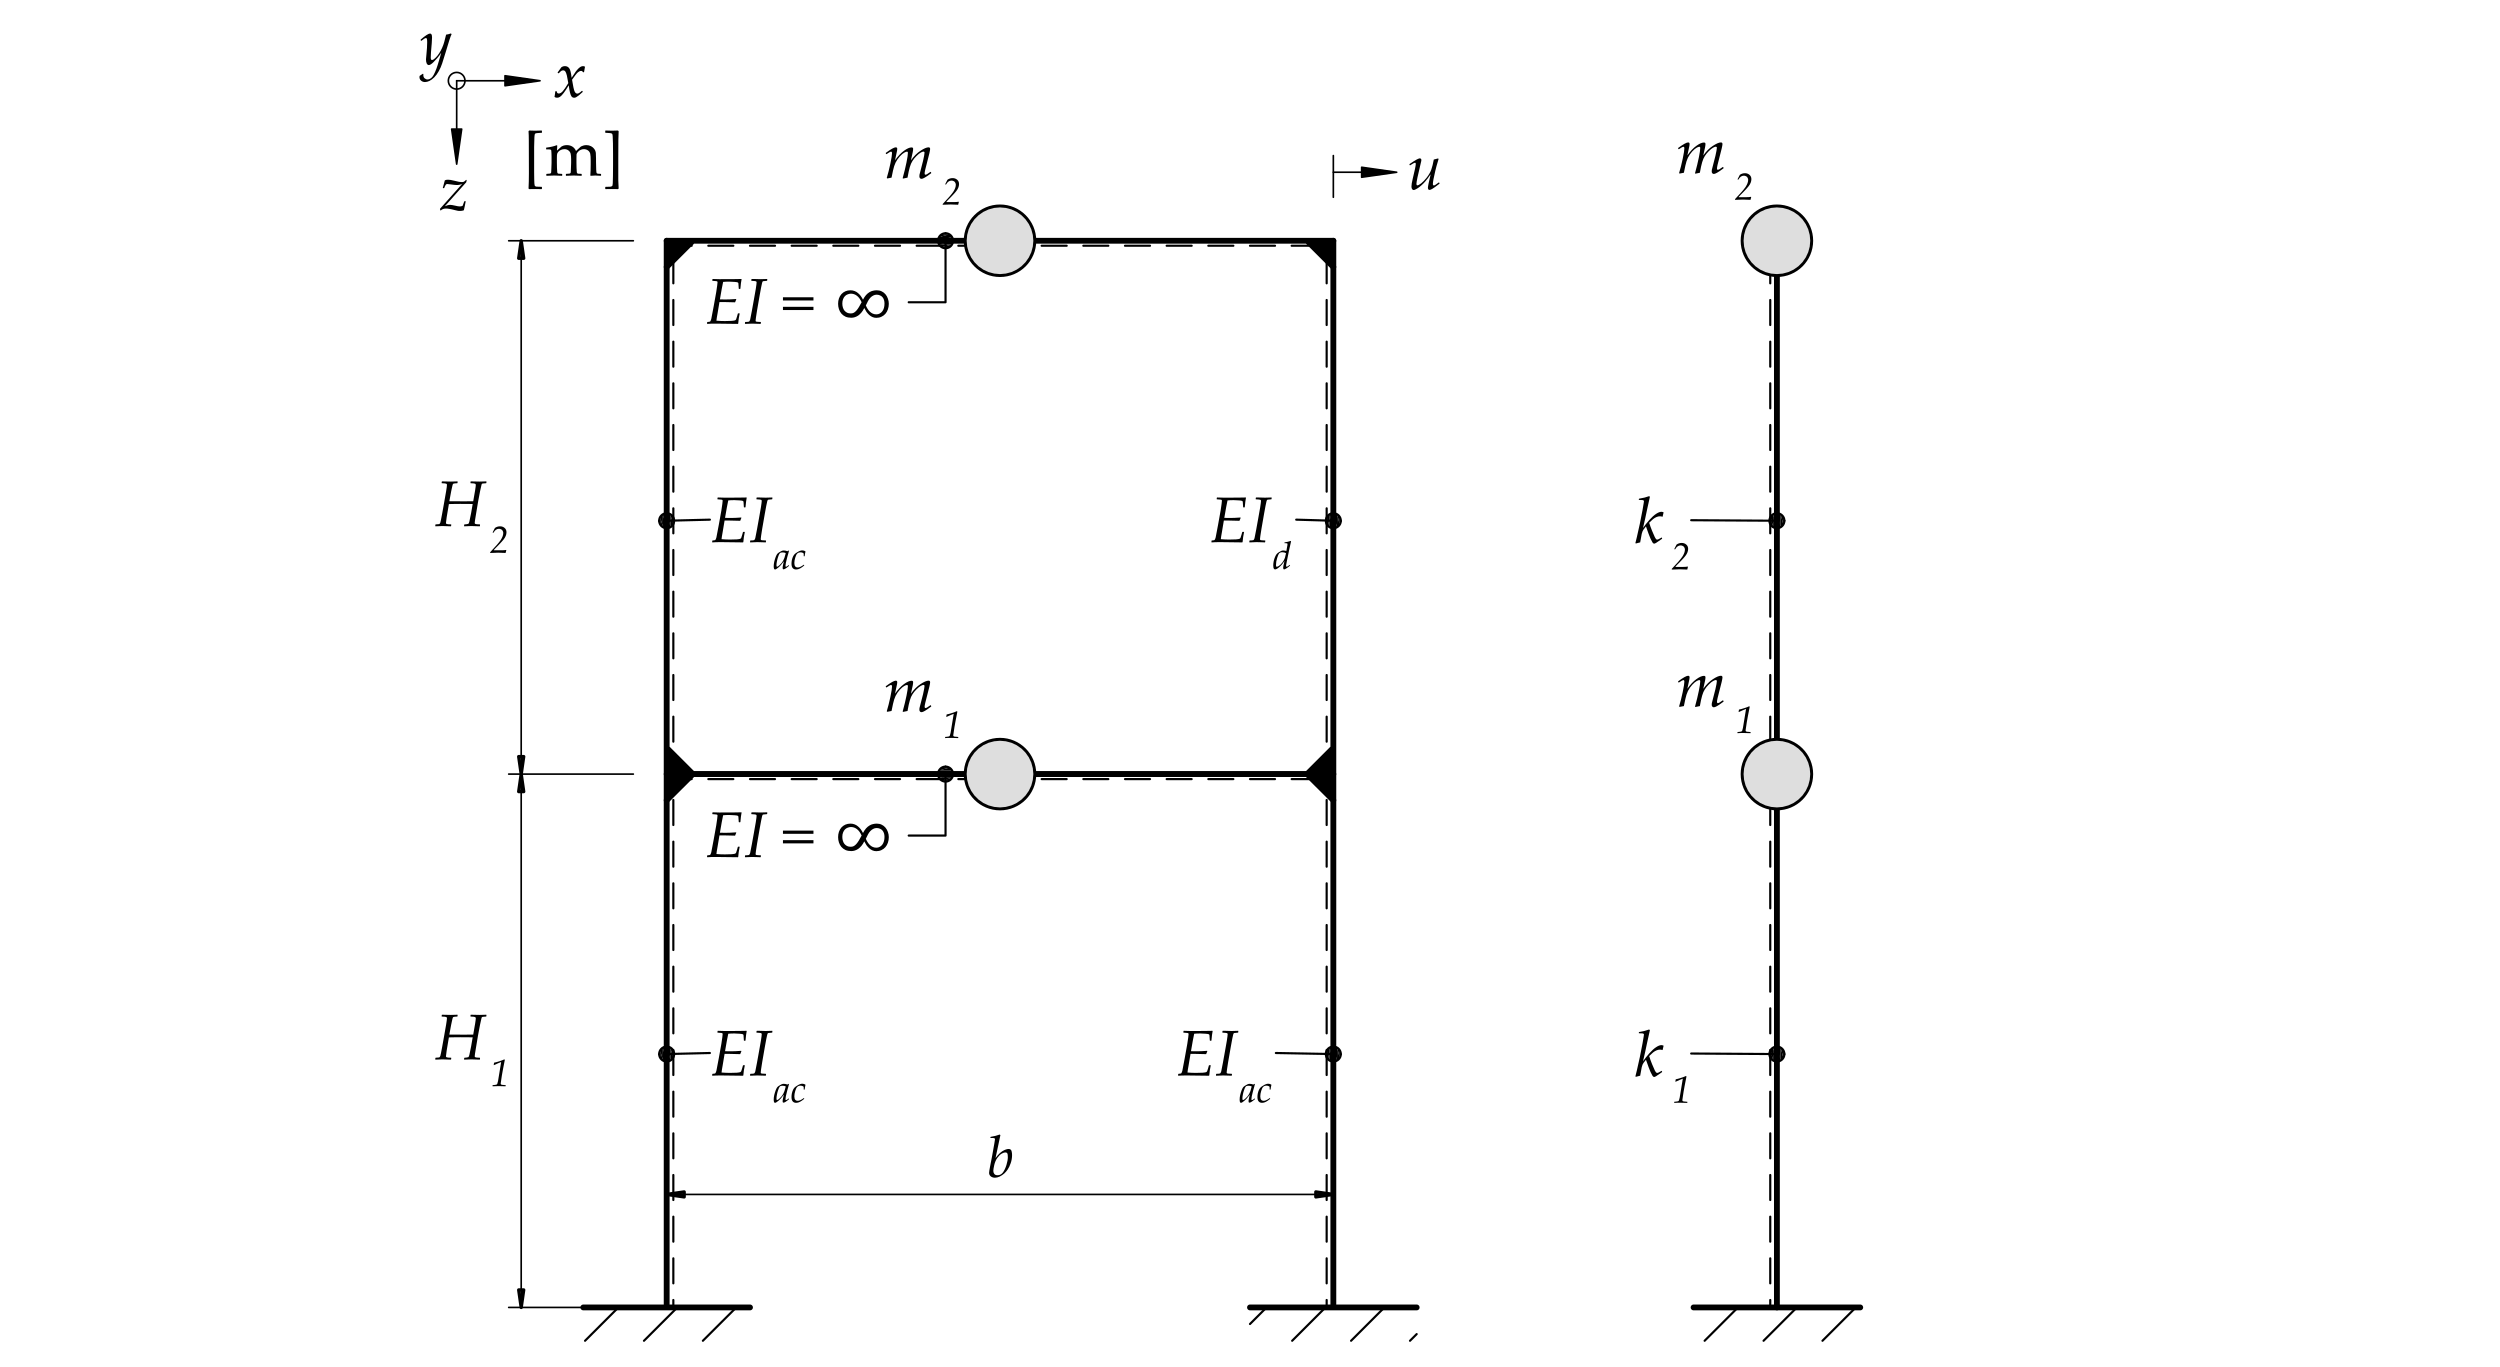 <?xml version="1.0" encoding="UTF-8" standalone="no"?>
<svg
   width="425.197pt"
   height="232.441pt"
   viewBox="0 0 425.197 232.441"
   version="1.1"
   id="svg206"
   xmlns:xlink="http://www.w3.org/1999/xlink"
   xmlns="http://www.w3.org/2000/svg"
   xmlns:svg="http://www.w3.org/2000/svg">
  <defs
     id="defs25">
    <g
       id="g25">
      <g
         id="glyph-0-0">
        <path
           d="M 9 -4.406 L 8.969 -4.016 C 8.738 -3.93 8.367 -3.785 7.859 -3.578 C 7.586 -3.473 7.16 -3.297 6.578 -3.047 C 6.285 -2.891 5.801 -2.645 5.125 -2.312 C 4.938 -2.195 4.66 -2.035 4.297 -1.828 C 4.273 -1.816 4.453 -1.613 4.828 -1.219 L 4.156 -0.578 L 4.688 -0.547 L 4.516 -0.109 L 4.328 -0.109 L 4.422 -0.375 L 3.984 -0.438 L 3.688 -0.281 L 3.453 0.109 L 3.281 0.031 L 3.547 -0.328 L 3.781 -0.531 L 3.297 -0.547 L 3.031 -0.266 L 2.859 -0.312 L 3.328 -0.766 L 3.891 -0.719 L 4.469 -1.156 L 4.062 -1.781 C 3.938 -1.727 3.828 -1.711 3.734 -1.734 C 3.816 -1.609 3.895 -1.488 3.969 -1.375 L 2.969 -0.984 L 3.266 -0.906 L 2.859 -0.609 L 2.734 -0.641 L 2.969 -0.859 L 2.812 -0.938 L 2.391 -0.812 L 2.312 -0.609 L 2.156 -0.594 L 2.312 -0.906 L 2.594 -0.984 L 2.25 -1.125 L 2.109 -0.922 L 2 -0.969 L 2.219 -1.25 L 2.812 -1.094 L 3.672 -1.438 L 3.531 -1.812 C 3.406 -1.906 3.203 -2.055 2.922 -2.266 C 2.816 -2.348 2.688 -2.484 2.531 -2.672 C 2.383 -2.848 2.25 -2.984 2.125 -3.078 C 1.832 -3.254 1.523 -3.391 1.203 -3.484 C 0.91 -3.555 0.5 -3.57 -0.031 -3.531 L 0.109 -3.719 L 1.484 -4.141 C 1.859 -4.254 2.375 -4.414 3.031 -4.625 L 3.234 -4.547 C 3.266 -4.484 3.328 -4.379 3.422 -4.234 C 3.516 -4.117 3.629 -4.02 3.766 -3.938 C 3.898 -3.852 4.035 -3.773 4.172 -3.703 C 4.266 -3.641 4.395 -3.566 4.562 -3.484 C 5.27 -3.43 5.82 -3.438 6.219 -3.5 C 6.312 -3.52 6.703 -3.645 7.391 -3.875 C 7.785 -4 8.32 -4.176 9 -4.406 Z M 4.812 -2.594 L 4.656 -2.656 L 4.375 -2.453 L 4.016 -2.688 L 3.812 -3.078 L 3.641 -3.016 L 3.922 -2.531 L 4.438 -2.281 Z M 2.844 -3.766 C 2.844 -3.91 2.766 -3.984 2.609 -3.984 C 2.453 -3.984 2.375 -3.91 2.375 -3.766 C 2.375 -3.629 2.453 -3.562 2.609 -3.562 C 2.766 -3.562 2.844 -3.629 2.844 -3.766 Z M 2.719 -3.719 C 2.719 -3.656 2.688 -3.625 2.625 -3.625 C 2.562 -3.625 2.531 -3.656 2.531 -3.719 C 2.531 -3.781 2.562 -3.812 2.625 -3.812 C 2.688 -3.812 2.719 -3.781 2.719 -3.719 Z M 2.719 -3.719 "
           id="path1" />
      </g>
      <g
         id="glyph-0-1">
        <path
           d="M 0.422 0.047 L 0.391 0 L 0.406 -0.234 L 0.453 -0.281 C 0.703 -0.301 0.848 -0.32 0.891 -0.344 C 0.922 -0.363 0.941 -0.383 0.953 -0.406 C 1.004 -0.477 1.055 -0.609 1.109 -0.797 C 1.148 -0.961 1.285 -1.676 1.516 -2.938 L 1.953 -5.375 C 2.098 -6.312 2.172 -6.863 2.172 -7.031 C 2.172 -7.094 2.156 -7.141 2.125 -7.172 C 2.094 -7.203 2.016 -7.223 1.891 -7.234 C 1.766 -7.254 1.57 -7.27 1.312 -7.281 L 1.281 -7.328 L 1.312 -7.562 L 1.359 -7.594 C 1.703 -7.57 2.07 -7.562 2.469 -7.562 C 4.352 -7.562 5.602 -7.57 6.219 -7.594 L 6.266 -7.562 C 6.254 -7.477 6.219 -7.254 6.156 -6.891 L 6.062 -5.953 L 6.016 -5.906 L 5.828 -5.906 L 5.781 -5.953 C 5.75 -6.492 5.727 -6.797 5.719 -6.859 C 5.707 -6.922 5.676 -6.969 5.625 -7 C 5.57 -7.039 5.395 -7.07 5.094 -7.094 C 4.789 -7.125 4.484 -7.141 4.172 -7.141 C 3.742 -7.141 3.395 -7.125 3.125 -7.094 C 2.988 -6.469 2.805 -5.477 2.578 -4.125 C 2.93 -4.113 3.25 -4.109 3.531 -4.109 C 4.02 -4.109 4.617 -4.133 5.328 -4.188 L 5.359 -4.125 L 5.156 -3.625 C 4.32 -3.656 3.68 -3.672 3.234 -3.672 C 3.066 -3.672 2.82 -3.672 2.5 -3.672 L 2.172 -1.703 C 2.066 -1.141 2.004 -0.738 1.984 -0.5 C 2.484 -0.457 2.961 -0.438 3.422 -0.438 C 3.879 -0.438 4.266 -0.445 4.578 -0.469 C 4.898 -0.5 5.094 -0.531 5.156 -0.562 C 5.227 -0.594 5.285 -0.645 5.328 -0.719 C 5.367 -0.789 5.426 -0.969 5.5 -1.25 C 5.551 -1.438 5.594 -1.586 5.625 -1.703 L 5.688 -1.75 L 5.906 -1.75 L 5.938 -1.703 C 5.895 -1.547 5.844 -1.266 5.781 -0.859 C 5.727 -0.461 5.695 -0.176 5.688 0 L 5.609 0.047 L 1.875 0 C 1.25 0 0.766 0.016 0.422 0.047 Z M 3.906 -7.938 Z M 3.406 0.594 Z M 3.406 0.594 "
           id="path2" />
      </g>
      <g
         id="glyph-0-2">
        <path
           d="M 2.828 -0.234 L 2.797 0 L 2.75 0.047 C 2.738 0.047 2.625 0.039 2.406 0.031 C 1.844 0.008 1.484 0 1.328 0 C 0.961 0 0.566 0.016 0.141 0.047 L 0.109 0 L 0.125 -0.234 L 0.172 -0.281 C 0.492 -0.289 0.688 -0.305 0.75 -0.328 C 0.781 -0.336 0.805 -0.348 0.828 -0.359 C 0.848 -0.379 0.863 -0.398 0.875 -0.422 C 0.926 -0.492 0.969 -0.586 1 -0.703 C 1.039 -0.859 1.133 -1.336 1.281 -2.141 L 1.625 -4.047 L 1.953 -5.906 C 2.047 -6.508 2.094 -6.879 2.094 -7.016 C 2.094 -7.117 2.051 -7.18 1.969 -7.203 C 1.883 -7.234 1.633 -7.258 1.219 -7.281 L 1.188 -7.328 L 1.219 -7.562 L 1.266 -7.594 C 1.285 -7.594 1.414 -7.594 1.656 -7.594 C 2.227 -7.57 2.598 -7.562 2.766 -7.562 C 3.109 -7.562 3.477 -7.57 3.875 -7.594 L 3.906 -7.562 L 3.891 -7.328 L 3.844 -7.281 C 3.469 -7.258 3.254 -7.238 3.203 -7.219 C 3.172 -7.207 3.141 -7.188 3.109 -7.156 C 3.086 -7.125 3.062 -7.055 3.031 -6.953 C 2.945 -6.617 2.805 -5.895 2.609 -4.781 L 2.172 -2.266 C 2.004 -1.234 1.922 -0.648 1.922 -0.516 C 1.922 -0.453 1.938 -0.406 1.969 -0.375 C 2 -0.344 2.082 -0.32 2.219 -0.312 C 2.363 -0.301 2.555 -0.289 2.797 -0.281 Z M 2.625 -7.938 Z M 1.359 0.594 Z M 1.359 0.594 "
           id="path3" />
      </g>
      <g
         id="glyph-0-3" />
      <g
         id="glyph-0-4">
        <path
           d="M 5.344 -3.938 L 0.156 -3.938 L 0.156 -4.484 L 5.344 -4.484 Z M 5.344 -2.312 L 0.156 -2.312 L 0.156 -2.859 L 5.344 -2.859 Z M 5.344 -2.312 "
           id="path4" />
      </g>
      <g
         id="glyph-0-5">
        <path
           d="M 0.484 -4.047 L 0.438 -4.156 L 0.453 -4.234 C 0.555 -4.316 0.785 -4.469 1.141 -4.688 C 1.504 -4.914 1.754 -5.055 1.891 -5.109 C 2.035 -5.172 2.145 -5.203 2.219 -5.203 C 2.289 -5.203 2.348 -5.172 2.391 -5.109 C 2.441 -5.055 2.469 -4.992 2.469 -4.922 C 2.469 -4.836 2.414 -4.586 2.312 -4.172 C 1.852 -2.285 1.625 -1.176 1.625 -0.844 C 1.625 -0.688 1.676 -0.609 1.781 -0.609 C 1.914 -0.609 2.133 -0.723 2.438 -0.953 C 2.738 -1.191 3.062 -1.531 3.406 -1.969 C 3.75 -2.414 4 -2.859 4.156 -3.297 C 4.312 -3.742 4.453 -4.312 4.578 -5 C 4.617 -5.008 4.863 -5.07 5.312 -5.188 L 5.391 -5.094 C 5.391 -5.07 5.348 -4.926 5.266 -4.656 C 5.117 -4.188 4.973 -3.648 4.828 -3.047 C 4.691 -2.453 4.586 -1.973 4.516 -1.609 C 4.453 -1.254 4.422 -1 4.422 -0.844 C 4.422 -0.676 4.477 -0.594 4.594 -0.594 C 4.656 -0.594 4.727 -0.617 4.812 -0.672 C 4.906 -0.734 5.113 -0.879 5.438 -1.109 L 5.484 -1.094 L 5.547 -0.969 L 5.547 -0.891 C 4.91 -0.398 4.492 -0.102 4.297 0 C 4.098 0.113 3.945 0.172 3.844 0.172 C 3.758 0.172 3.691 0.133 3.641 0.062 C 3.598 -0.008 3.578 -0.098 3.578 -0.203 C 3.578 -0.422 3.727 -1.16 4.031 -2.422 L 4 -2.438 L 3.594 -1.859 C 3.457 -1.672 3.297 -1.469 3.109 -1.25 C 2.93 -1.039 2.719 -0.828 2.469 -0.609 C 2.227 -0.391 2.004 -0.219 1.797 -0.094 C 1.598 0.031 1.453 0.109 1.359 0.141 C 1.273 0.172 1.207 0.188 1.156 0.188 C 1.051 0.188 0.961 0.133 0.891 0.031 C 0.816 -0.07 0.781 -0.223 0.781 -0.422 C 0.781 -0.703 0.848 -1.125 0.984 -1.688 C 1.336 -3.113 1.516 -3.977 1.516 -4.281 C 1.516 -4.395 1.469 -4.453 1.375 -4.453 C 1.27 -4.453 0.992 -4.305 0.547 -4.016 Z M 3.312 -5.531 Z M 2.328 0.594 Z M 2.328 0.594 "
           id="path5" />
      </g>
      <g
         id="glyph-0-6">
        <path
           d="M 0.094 0.078 L 0.016 -0.141 L 0.031 -0.203 L 3.812 -4.453 C 3.551 -4.305 3.242 -4.234 2.891 -4.234 C 2.691 -4.234 2.332 -4.27 1.812 -4.344 C 1.539 -4.383 1.359 -4.406 1.266 -4.406 C 1.191 -4.406 1.113 -4.379 1.031 -4.328 C 0.895 -4.117 0.801 -3.926 0.75 -3.75 L 0.688 -3.703 L 0.531 -3.703 L 0.5 -3.75 L 0.844 -5.031 C 0.977 -5.102 1.156 -5.141 1.375 -5.141 C 1.645 -5.141 2 -5.082 2.438 -4.969 C 2.801 -4.875 3.07 -4.812 3.25 -4.781 C 3.426 -4.75 3.594 -4.734 3.75 -4.734 C 3.906 -4.734 4.023 -4.758 4.109 -4.812 C 4.203 -4.863 4.32 -4.969 4.469 -5.125 L 4.562 -5.047 L 4.484 -4.703 L 0.844 -0.625 C 1.188 -0.781 1.492 -0.859 1.766 -0.859 C 1.941 -0.859 2.227 -0.812 2.625 -0.719 C 2.969 -0.633 3.227 -0.594 3.406 -0.594 C 3.57 -0.594 3.727 -0.629 3.875 -0.703 L 4.141 -1.438 L 4.203 -1.484 L 4.375 -1.484 L 4.391 -1.438 L 4.219 -0.562 L 4.078 0.062 C 3.891 0.133 3.688 0.172 3.469 0.172 C 3.312 0.172 3.188 0.164 3.094 0.156 C 3.008 0.145 2.828 0.102 2.547 0.031 C 2.16 -0.07 1.859 -0.141 1.641 -0.172 C 1.43 -0.211 1.227 -0.234 1.031 -0.234 C 0.664 -0.234 0.375 -0.125 0.156 0.094 Z M 0.094 0.078 "
           id="path6" />
      </g>
      <g
         id="glyph-0-7">
        <path
           d="M 0.047 0.031 C 0.129 -0.426 0.172 -0.727 0.172 -0.875 L 0.203 -0.922 L 0.344 -0.953 L 0.406 -0.922 L 0.516 -0.641 C 0.598 -0.578 0.68 -0.547 0.766 -0.547 C 0.992 -0.547 1.223 -0.676 1.453 -0.938 C 1.691 -1.207 2.004 -1.664 2.391 -2.312 C 2.367 -2.426 2.32 -2.68 2.25 -3.078 C 2.188 -3.484 2.113 -3.789 2.031 -4 C 1.957 -4.207 1.879 -4.336 1.797 -4.391 C 1.723 -4.453 1.641 -4.484 1.547 -4.484 C 1.422 -4.484 1.312 -4.457 1.219 -4.406 C 1.133 -4.352 1.023 -4.254 0.891 -4.109 C 0.816 -4.035 0.781 -4 0.781 -4 L 0.719 -3.984 L 0.594 -4.062 L 0.578 -4.125 L 1.203 -5 C 1.379 -5.133 1.586 -5.203 1.828 -5.203 C 2.129 -5.203 2.367 -5.082 2.547 -4.844 C 2.734 -4.602 2.867 -4.062 2.953 -3.219 L 3.531 -4.078 C 3.582 -4.18 3.707 -4.348 3.906 -4.578 C 4.102 -4.805 4.281 -4.969 4.438 -5.062 C 4.594 -5.156 4.742 -5.203 4.891 -5.203 C 5.004 -5.203 5.117 -5.172 5.234 -5.109 C 5.148 -4.691 5.098 -4.395 5.078 -4.219 L 5.031 -4.172 L 4.953 -4.156 L 4.891 -4.172 C 4.848 -4.254 4.801 -4.312 4.75 -4.344 C 4.707 -4.375 4.648 -4.391 4.578 -4.391 C 4.391 -4.391 4.203 -4.305 4.016 -4.141 C 3.828 -3.984 3.5 -3.566 3.031 -2.891 C 3.195 -1.848 3.336 -1.191 3.453 -0.922 C 3.578 -0.66 3.727 -0.531 3.906 -0.531 C 4.008 -0.531 4.113 -0.562 4.219 -0.625 C 4.332 -0.688 4.492 -0.812 4.703 -1 L 4.766 -1 L 4.844 -0.875 L 4.844 -0.812 C 4.613 -0.594 4.395 -0.398 4.188 -0.234 C 3.988 -0.078 3.836 0.023 3.734 0.078 C 3.629 0.141 3.516 0.172 3.391 0.172 C 3.211 0.172 3.066 0.102 2.953 -0.031 C 2.848 -0.176 2.758 -0.391 2.688 -0.672 C 2.613 -0.961 2.539 -1.383 2.469 -1.938 C 2.164 -1.426 1.883 -1 1.625 -0.656 C 1.363 -0.312 1.148 -0.086 0.984 0.016 C 0.828 0.117 0.66 0.172 0.484 0.172 C 0.305 0.172 0.16 0.125 0.047 0.031 Z M 0.047 0.031 "
           id="path7" />
      </g>
      <g
         id="glyph-0-8">
        <path
           d="M -0.062 2.031 L 0.469 1.672 L 0.578 1.703 C 0.566 1.766 0.562 1.816 0.562 1.859 C 0.562 2.117 0.633 2.312 0.781 2.438 C 0.938 2.57 1.102 2.641 1.281 2.641 C 1.414 2.641 1.551 2.602 1.688 2.531 C 1.832 2.469 1.973 2.352 2.109 2.188 C 2.242 2.031 2.395 1.758 2.562 1.375 C 2.727 1 2.879 0.586 3.016 0.141 C 3.16 -0.297 3.297 -0.75 3.422 -1.219 L 3.609 -1.906 C 3.367 -1.531 3.145 -1.227 2.938 -1 C 2.727 -0.77 2.523 -0.551 2.328 -0.344 C 2.129 -0.145 1.969 -0.008 1.844 0.062 C 1.719 0.145 1.602 0.188 1.5 0.188 C 1.352 0.188 1.234 0.098 1.141 -0.078 C 1.055 -0.266 1.016 -0.5 1.016 -0.781 C 1.016 -0.914 1.039 -1.203 1.094 -1.641 C 1.176 -2.422 1.219 -3.098 1.219 -3.672 C 1.219 -3.973 1.203 -4.172 1.172 -4.266 C 1.141 -4.359 1.086 -4.406 1.016 -4.406 C 0.93 -4.406 0.828 -4.363 0.703 -4.281 C 0.578 -4.195 0.422 -4.082 0.234 -3.938 L 0.156 -3.953 L 0.109 -4.078 L 0.125 -4.156 C 0.914 -4.832 1.441 -5.172 1.703 -5.172 C 1.805 -5.172 1.891 -5.125 1.953 -5.031 C 2.016 -4.938 2.047 -4.758 2.047 -4.5 C 2.047 -4.258 2.031 -3.941 2 -3.547 C 1.883 -2.328 1.828 -1.516 1.828 -1.109 C 1.828 -0.961 1.844 -0.852 1.875 -0.781 C 1.906 -0.707 1.957 -0.672 2.031 -0.672 C 2.094 -0.672 2.164 -0.691 2.25 -0.734 C 2.332 -0.773 2.473 -0.891 2.672 -1.078 C 2.867 -1.266 3.062 -1.504 3.25 -1.797 C 3.445 -2.086 3.617 -2.406 3.766 -2.75 C 3.922 -3.102 4.039 -3.438 4.125 -3.75 C 4.219 -4.062 4.32 -4.473 4.438 -4.984 C 4.688 -5.016 4.957 -5.082 5.25 -5.188 L 5.375 -5.078 C 5.195 -4.723 4.867 -3.723 4.391 -2.078 C 4.141 -1.234 3.93 -0.566 3.766 -0.078 C 3.609 0.398 3.414 0.836 3.188 1.234 C 2.969 1.641 2.711 1.988 2.422 2.281 C 2.129 2.57 1.852 2.773 1.594 2.891 C 1.332 3.016 1.082 3.078 0.844 3.078 C 0.594 3.078 0.375 3 0.188 2.844 C 0 2.688 -0.094 2.477 -0.094 2.219 C -0.094 2.164 -0.082 2.102 -0.062 2.031 Z M 3.109 -5.531 Z M 4.469 0.594 Z M 4.469 0.594 "
           id="path8" />
      </g>
      <g
         id="glyph-0-9">
        <path
           d="M 0.578 0.109 L 0.5 0.016 L 0.812 -1.109 C 0.914 -1.492 1.016 -1.922 1.109 -2.391 C 1.211 -2.859 1.285 -3.242 1.328 -3.547 C 1.367 -3.848 1.391 -4.055 1.391 -4.172 C 1.391 -4.359 1.336 -4.453 1.234 -4.453 C 1.18 -4.453 1.102 -4.426 1 -4.375 C 0.906 -4.32 0.723 -4.207 0.453 -4.031 L 0.391 -4.062 L 0.328 -4.172 L 0.344 -4.25 C 1.195 -4.875 1.758 -5.188 2.031 -5.188 C 2.195 -5.188 2.281 -5.098 2.281 -4.922 C 2.281 -4.848 2.27 -4.742 2.25 -4.609 C 2.227 -4.484 2.113 -3.941 1.906 -2.984 C 2.406 -3.691 2.914 -4.234 3.438 -4.609 C 3.957 -4.984 4.383 -5.172 4.719 -5.172 C 4.895 -5.172 4.984 -5.094 4.984 -4.938 C 4.984 -4.781 4.961 -4.598 4.922 -4.391 C 4.891 -4.191 4.785 -3.719 4.609 -2.969 C 5.117 -3.688 5.664 -4.234 6.25 -4.609 C 6.832 -4.992 7.285 -5.188 7.609 -5.188 C 7.785 -5.188 7.875 -5.094 7.875 -4.906 C 7.875 -4.664 7.695 -3.891 7.344 -2.578 C 7.07 -1.578 6.938 -0.969 6.938 -0.75 C 6.938 -0.602 6.988 -0.531 7.094 -0.531 C 7.145 -0.531 7.219 -0.551 7.312 -0.594 C 7.414 -0.645 7.625 -0.785 7.938 -1.016 L 8 -0.984 L 8.062 -0.859 L 8.047 -0.781 C 7.879 -0.656 7.656 -0.492 7.375 -0.297 C 7.094 -0.109 6.879 0.016 6.734 0.078 C 6.598 0.141 6.484 0.172 6.391 0.172 C 6.285 0.172 6.203 0.129 6.141 0.047 C 6.078 -0.023 6.047 -0.117 6.047 -0.234 C 6.047 -0.336 6.051 -0.43 6.062 -0.516 C 6.082 -0.609 6.133 -0.812 6.219 -1.125 C 6.352 -1.582 6.504 -2.172 6.672 -2.891 C 6.836 -3.617 6.922 -4.082 6.922 -4.281 C 6.922 -4.352 6.898 -4.398 6.859 -4.422 C 6.828 -4.453 6.789 -4.469 6.75 -4.469 C 6.656 -4.469 6.5 -4.41 6.281 -4.297 C 6.07 -4.18 5.828 -3.984 5.547 -3.703 C 5.273 -3.43 5.051 -3.156 4.875 -2.875 C 4.695 -2.602 4.547 -2.254 4.422 -1.828 C 4.297 -1.41 4.164 -0.812 4.031 -0.031 C 3.863 0 3.613 0.051 3.281 0.125 L 3.203 0.062 C 3.484 -0.957 3.703 -1.859 3.859 -2.641 C 4.016 -3.422 4.094 -3.953 4.094 -4.234 C 4.094 -4.379 4.039 -4.453 3.938 -4.453 C 3.832 -4.453 3.676 -4.395 3.469 -4.281 C 3.27 -4.176 3.02 -3.961 2.719 -3.641 C 2.426 -3.316 2.188 -2.969 2 -2.594 C 1.82 -2.219 1.676 -1.766 1.562 -1.234 C 1.445 -0.703 1.363 -0.301 1.312 -0.031 C 1.031 0.008 0.785 0.055 0.578 0.109 Z M 0.578 0.109 "
           id="path9" />
      </g>
      <g
         id="glyph-0-10">
        <path
           d="M 2.5 -4.219 L 5.062 -4.203 C 5.625 -4.203 6.125 -4.207 6.562 -4.219 C 6.852 -5.801 7 -6.734 7 -7.016 C 7 -7.078 6.961 -7.133 6.891 -7.188 C 6.828 -7.238 6.57 -7.27 6.125 -7.281 L 6.094 -7.328 L 6.109 -7.562 L 6.172 -7.594 L 7.672 -7.562 C 8.016 -7.562 8.379 -7.57 8.766 -7.594 L 8.812 -7.562 L 8.797 -7.328 L 8.75 -7.281 C 8.457 -7.27 8.266 -7.254 8.172 -7.234 C 8.078 -7.223 8.016 -7.172 7.984 -7.078 C 7.953 -6.992 7.867 -6.617 7.734 -5.953 C 7.598 -5.297 7.477 -4.664 7.375 -4.062 L 7.016 -1.906 C 6.879 -1.113 6.812 -0.648 6.812 -0.516 C 6.812 -0.453 6.848 -0.398 6.922 -0.359 C 6.992 -0.316 7.25 -0.289 7.688 -0.281 L 7.719 -0.234 L 7.703 0 L 7.656 0.047 L 6.234 0 C 5.859 0 5.461 0.016 5.047 0.047 L 5 0 L 5.031 -0.234 L 5.078 -0.281 C 5.254 -0.281 5.473 -0.312 5.734 -0.375 C 5.797 -0.426 5.852 -0.555 5.906 -0.766 C 5.957 -0.973 6.055 -1.453 6.203 -2.203 L 6.469 -3.75 L 4.344 -3.766 C 4.207 -3.766 3.727 -3.758 2.906 -3.75 L 2.422 -3.734 C 2.086 -1.816 1.922 -0.742 1.922 -0.516 C 1.922 -0.453 1.957 -0.398 2.031 -0.359 C 2.102 -0.316 2.359 -0.289 2.797 -0.281 L 2.828 -0.234 L 2.797 0 L 2.75 0.047 L 1.328 0 C 0.961 0 0.566 0.016 0.141 0.047 L 0.109 0 L 0.125 -0.234 L 0.172 -0.281 C 0.484 -0.289 0.68 -0.305 0.766 -0.328 C 0.848 -0.348 0.914 -0.438 0.969 -0.594 C 1.02 -0.758 1.125 -1.27 1.281 -2.125 L 1.625 -4.047 L 1.953 -5.922 C 2.047 -6.484 2.094 -6.848 2.094 -7.016 C 2.094 -7.086 2.062 -7.145 2 -7.188 C 1.938 -7.238 1.676 -7.27 1.219 -7.281 L 1.188 -7.328 L 1.219 -7.562 L 1.266 -7.594 L 2.766 -7.562 C 3.109 -7.562 3.477 -7.57 3.875 -7.594 L 3.906 -7.562 L 3.891 -7.328 L 3.844 -7.281 C 3.488 -7.27 3.27 -7.242 3.188 -7.203 C 3.113 -7.172 3.055 -7.051 3.016 -6.844 L 2.812 -5.906 C 2.781 -5.738 2.676 -5.176 2.5 -4.219 Z M 2.5 -4.219 "
           id="path10" />
      </g>
      <g
         id="glyph-0-11">
        <path
           d="M 2.453 -7.906 L 2.594 -7.812 C 2.469 -7.289 2.301 -6.535 2.094 -5.547 L 1.781 -4.062 C 1.645 -3.445 1.523 -2.926 1.422 -2.5 C 1.703 -2.906 2.055 -3.352 2.484 -3.844 C 2.922 -4.332 3.312 -4.688 3.656 -4.906 C 4 -5.133 4.301 -5.25 4.562 -5.25 C 4.656 -5.25 4.773 -5.219 4.922 -5.156 L 4.75 -4.406 C 4.582 -4.457 4.43 -4.484 4.297 -4.484 C 4.098 -4.484 3.906 -4.441 3.719 -4.359 C 3.531 -4.285 3.332 -4.164 3.125 -4 C 2.926 -3.832 2.707 -3.629 2.469 -3.391 C 2.582 -3.004 2.742 -2.551 2.953 -2.031 C 3.16 -1.52 3.316 -1.16 3.422 -0.953 C 3.535 -0.742 3.617 -0.617 3.672 -0.578 C 3.734 -0.535 3.785 -0.516 3.828 -0.516 C 3.93 -0.516 4.117 -0.598 4.391 -0.766 L 4.562 -0.875 L 4.609 -0.859 L 4.672 -0.719 L 4.656 -0.656 C 4.145 -0.289 3.812 -0.062 3.656 0.031 C 3.5 0.125 3.379 0.172 3.297 0.172 C 3.266 0.172 3.227 0.156 3.188 0.125 C 3.145 0.102 3.086 0.039 3.016 -0.062 C 2.941 -0.176 2.832 -0.391 2.688 -0.703 C 2.551 -1.023 2.445 -1.285 2.375 -1.484 C 2.301 -1.691 2.148 -2.117 1.922 -2.766 C 1.703 -2.492 1.562 -2.312 1.5 -2.219 C 1.438 -2.133 1.383 -2.039 1.344 -1.938 C 1.301 -1.844 1.254 -1.695 1.203 -1.5 C 1.16 -1.301 1.117 -1.07 1.078 -0.812 L 0.938 -0.047 L 0.203 0.141 L 0.125 0.062 L 0.375 -0.953 C 0.488 -1.391 0.656 -2.133 0.875 -3.188 C 1.094 -4.238 1.25 -5.035 1.344 -5.578 L 1.531 -6.703 C 1.562 -6.848 1.578 -6.957 1.578 -7.031 C 1.578 -7.102 1.551 -7.156 1.5 -7.188 C 1.457 -7.227 1.352 -7.25 1.188 -7.25 L 0.75 -7.266 L 0.703 -7.297 L 0.719 -7.438 L 0.766 -7.484 C 1.43 -7.586 1.992 -7.727 2.453 -7.906 Z M 2.453 -7.906 "
           id="path11" />
      </g>
      <g
         id="glyph-1-0">
        <path
           d="M 3.234 -2.781 L 3.234 -2.906 C 3.234 -2.988 3.238 -3.062 3.25 -3.125 C 3.258 -3.195 3.285 -3.27 3.328 -3.344 C 3.367 -3.426 3.426 -3.52 3.5 -3.625 C 3.582 -3.727 3.691 -3.852 3.828 -4 C 3.922 -4.094 4.004 -4.18 4.078 -4.266 C 4.148 -4.359 4.211 -4.453 4.266 -4.547 C 4.316 -4.648 4.352 -4.754 4.375 -4.859 C 4.406 -4.973 4.422 -5.094 4.422 -5.219 C 4.422 -5.508 4.359 -5.734 4.234 -5.891 C 4.109 -6.047 3.93 -6.125 3.703 -6.125 C 3.578 -6.125 3.469 -6.102 3.375 -6.062 C 3.289 -6.02 3.211 -5.961 3.141 -5.891 C 3.066 -5.828 3.004 -5.75 2.953 -5.656 C 2.91 -5.562 2.875 -5.457 2.844 -5.344 L 2.297 -5.344 L 2.297 -6.094 C 2.523 -6.195 2.77 -6.289 3.031 -6.375 C 3.289 -6.469 3.547 -6.516 3.797 -6.516 C 4.066 -6.516 4.297 -6.488 4.484 -6.438 C 4.672 -6.383 4.82 -6.305 4.938 -6.203 C 5.062 -6.109 5.148 -5.992 5.203 -5.859 C 5.254 -5.734 5.281 -5.594 5.281 -5.438 C 5.281 -5.289 5.266 -5.156 5.234 -5.031 C 5.203 -4.914 5.148 -4.801 5.078 -4.688 C 5.016 -4.57 4.926 -4.445 4.812 -4.312 C 4.695 -4.176 4.555 -4.023 4.391 -3.859 C 4.273 -3.734 4.18 -3.629 4.109 -3.547 C 4.035 -3.461 3.977 -3.383 3.938 -3.312 C 3.895 -3.238 3.863 -3.16 3.844 -3.078 C 3.832 -3.004 3.828 -2.914 3.828 -2.812 L 3.828 -2.781 Z M 3.938 -2.156 L 3.938 -1.234 L 3.125 -1.234 L 3.125 -2.156 Z M 6.016 -0.531 L 6.016 -7.25 L 1.672 -7.25 L 1.672 -0.531 Z M 6.594 -7.781 L 6.594 0 L 1.078 0 L 1.078 -7.781 Z M 6.594 -7.781 "
           id="path12" />
      </g>
      <g
         id="glyph-1-1">
        <path
           d="M 5.078 -2.656 C 4.93 -2.352 4.77 -2.098 4.594 -1.891 C 4.414 -1.68 4.234 -1.508 4.047 -1.375 C 3.859 -1.25 3.664 -1.156 3.469 -1.094 C 3.27 -1.031 3.07 -1 2.875 -1 C 2.488 -1 2.156 -1.062 1.875 -1.188 C 1.594 -1.32 1.359 -1.5 1.172 -1.719 C 0.992 -1.938 0.859 -2.188 0.766 -2.469 C 0.672 -2.758 0.625 -3.062 0.625 -3.375 C 0.625 -3.695 0.672 -4 0.766 -4.281 C 0.867 -4.562 1.008 -4.805 1.188 -5.016 C 1.375 -5.223 1.598 -5.383 1.859 -5.5 C 2.117 -5.613 2.41 -5.672 2.734 -5.672 C 2.984 -5.672 3.211 -5.629 3.422 -5.547 C 3.629 -5.473 3.816 -5.363 3.984 -5.219 C 4.16 -5.082 4.32 -4.914 4.469 -4.719 C 4.613 -4.52 4.742 -4.305 4.859 -4.078 C 5.023 -4.391 5.195 -4.648 5.375 -4.859 C 5.562 -5.066 5.754 -5.227 5.953 -5.344 C 6.148 -5.469 6.352 -5.551 6.562 -5.594 C 6.77 -5.645 6.984 -5.672 7.203 -5.672 C 7.516 -5.672 7.797 -5.609 8.047 -5.484 C 8.297 -5.367 8.508 -5.203 8.688 -4.984 C 8.863 -4.773 9 -4.531 9.094 -4.25 C 9.195 -3.969 9.25 -3.676 9.25 -3.375 C 9.25 -3.031 9.195 -2.711 9.094 -2.422 C 9 -2.141 8.859 -1.891 8.672 -1.672 C 8.492 -1.461 8.27 -1.297 8 -1.172 C 7.738 -1.047 7.445 -0.984 7.125 -0.984 C 6.883 -0.984 6.66 -1.031 6.453 -1.125 C 6.254 -1.219 6.07 -1.336 5.906 -1.484 C 5.75 -1.629 5.598 -1.801 5.453 -2 C 5.316 -2.207 5.191 -2.426 5.078 -2.656 Z M 5.344 -3.094 C 5.426 -2.895 5.523 -2.703 5.641 -2.516 C 5.754 -2.336 5.883 -2.176 6.031 -2.031 C 6.176 -1.895 6.336 -1.785 6.516 -1.703 C 6.703 -1.617 6.91 -1.578 7.141 -1.578 C 7.348 -1.578 7.535 -1.625 7.703 -1.719 C 7.879 -1.812 8.023 -1.938 8.141 -2.094 C 8.266 -2.258 8.359 -2.453 8.422 -2.672 C 8.484 -2.898 8.516 -3.148 8.516 -3.422 C 8.516 -3.629 8.488 -3.82 8.438 -4 C 8.383 -4.188 8.301 -4.348 8.188 -4.484 C 8.082 -4.617 7.941 -4.723 7.766 -4.797 C 7.598 -4.879 7.398 -4.922 7.172 -4.922 C 6.973 -4.922 6.785 -4.875 6.609 -4.781 C 6.43 -4.695 6.266 -4.57 6.109 -4.406 C 5.961 -4.25 5.828 -4.055 5.703 -3.828 C 5.578 -3.609 5.457 -3.363 5.344 -3.094 Z M 4.625 -3.641 C 4.395 -4.148 4.125 -4.52 3.812 -4.75 C 3.508 -4.977 3.176 -5.094 2.812 -5.094 C 2.625 -5.094 2.441 -5.055 2.266 -4.984 C 2.086 -4.922 1.93 -4.82 1.797 -4.688 C 1.66 -4.551 1.551 -4.375 1.469 -4.156 C 1.383 -3.945 1.344 -3.703 1.344 -3.422 C 1.344 -3.18 1.375 -2.957 1.438 -2.75 C 1.5 -2.539 1.586 -2.363 1.703 -2.219 C 1.828 -2.07 1.977 -1.953 2.156 -1.859 C 2.332 -1.773 2.539 -1.734 2.781 -1.734 C 2.977 -1.734 3.156 -1.773 3.312 -1.859 C 3.469 -1.953 3.613 -2.078 3.75 -2.234 C 3.895 -2.398 4.035 -2.598 4.172 -2.828 C 4.305 -3.066 4.457 -3.336 4.625 -3.641 Z M 4.625 -3.641 "
           id="path13" />
      </g>
      <g
         id="glyph-1-2" />
      <g
         id="glyph-2-0">
        <path
           d="M 2.609 -2.578 L 2.469 -2.812 C 2.695 -2.883 2.812 -3.004 2.812 -3.172 C 2.812 -3.453 2.676 -3.594 2.406 -3.594 C 2.207 -3.594 2.051 -3.516 1.938 -3.359 C 1.82 -3.203 1.766 -3.008 1.766 -2.781 C 1.766 -2.531 1.852 -2.312 2.031 -2.125 C 2.207 -1.945 2.43 -1.859 2.703 -1.859 C 3.047 -1.859 3.328 -1.973 3.547 -2.203 C 3.766 -2.43 3.875 -2.711 3.875 -3.047 C 3.875 -3.473 3.734 -3.828 3.453 -4.109 C 3.172 -4.398 2.828 -4.547 2.422 -4.547 C 1.984 -4.547 1.609 -4.379 1.297 -4.047 C 0.984 -3.723 0.828 -3.332 0.828 -2.875 C 0.828 -2.281 1.023 -1.781 1.422 -1.375 C 1.828 -0.977 2.328 -0.781 2.922 -0.781 C 3.547 -0.781 4.062 -1.008 4.469 -1.469 C 4.875 -1.938 5.078 -2.504 5.078 -3.172 C 5.078 -3.773 4.91 -4.27 4.578 -4.656 C 4.242 -5.051 3.785 -5.316 3.203 -5.453 L 3.406 -5.844 C 4.07 -5.695 4.602 -5.383 5 -4.906 C 5.406 -4.438 5.609 -3.875 5.609 -3.219 C 5.609 -2.426 5.348 -1.75 4.828 -1.188 C 4.305 -0.633 3.664 -0.359 2.906 -0.359 C 2.156 -0.359 1.539 -0.594 1.062 -1.062 C 0.582 -1.531 0.344 -2.129 0.344 -2.859 C 0.344 -3.441 0.547 -3.941 0.953 -4.359 C 1.367 -4.773 1.859 -4.984 2.422 -4.984 C 2.953 -4.984 3.406 -4.812 3.781 -4.469 C 4.164 -4.125 4.359 -3.676 4.359 -3.125 C 4.359 -2.656 4.195 -2.258 3.875 -1.938 C 3.551 -1.613 3.16 -1.453 2.703 -1.453 C 2.285 -1.453 1.957 -1.578 1.719 -1.828 C 1.477 -2.078 1.359 -2.406 1.359 -2.812 C 1.359 -3.113 1.453 -3.375 1.641 -3.594 C 1.836 -3.82 2.098 -3.938 2.422 -3.938 C 2.648 -3.938 2.832 -3.863 2.969 -3.719 C 3.113 -3.582 3.188 -3.41 3.188 -3.203 C 3.188 -2.859 2.992 -2.648 2.609 -2.578 Z M 2.609 -2.578 "
           id="path14" />
      </g>
      <g
         id="glyph-2-1">
        <path
           d="M 3.188 1.984 L 3.188 2.266 L 3.125 2.312 C 3.125 2.312 3.051 2.312 2.906 2.312 C 2.52 2.301 2.258 2.297 2.125 2.297 C 1.82 2.297 1.457 2.301 1.031 2.312 L 0.906 2.219 C 0.945 1.539 0.969 0.66 0.969 -0.422 C 0.969 -3.617 0.961 -5.488 0.953 -6.031 C 0.953 -6.582 0.938 -7.082 0.906 -7.531 L 1 -7.656 C 1.426 -7.633 1.77 -7.625 2.031 -7.625 C 2.281 -7.625 2.645 -7.633 3.125 -7.656 L 3.188 -7.609 L 3.188 -7.312 L 3.156 -7.266 C 3.07 -7.266 2.969 -7.258 2.844 -7.25 C 2.426 -7.227 2.188 -7.203 2.125 -7.172 C 2.062 -7.148 2.016 -7.109 1.984 -7.047 C 1.953 -6.992 1.926 -6.816 1.906 -6.516 C 1.883 -6.223 1.867 -5.672 1.859 -4.859 C 1.859 -4.047 1.859 -3.375 1.859 -2.844 L 1.859 -0.594 L 1.875 0.672 C 1.883 1.211 1.91 1.555 1.953 1.703 C 1.973 1.742 2 1.781 2.031 1.812 C 2.07 1.844 2.145 1.867 2.25 1.891 C 2.301 1.898 2.594 1.91 3.125 1.922 Z M 3.188 1.984 "
           id="path15" />
      </g>
      <g
         id="glyph-2-2">
        <path
           d="M 2 -5.156 L 2.094 -5.094 C 2.07 -4.852 2.055 -4.566 2.047 -4.234 L 2.562 -4.703 C 2.707 -4.836 2.801 -4.922 2.844 -4.953 C 2.895 -4.992 3.004 -5.039 3.172 -5.094 C 3.348 -5.145 3.535 -5.172 3.734 -5.172 C 4.098 -5.172 4.414 -5.082 4.688 -4.906 C 4.957 -4.727 5.156 -4.484 5.281 -4.172 C 5.77 -4.629 6.051 -4.883 6.125 -4.938 C 6.207 -4.988 6.336 -5.039 6.516 -5.094 C 6.691 -5.145 6.867 -5.172 7.047 -5.172 C 7.336 -5.172 7.602 -5.109 7.844 -4.984 C 8.082 -4.859 8.27 -4.695 8.406 -4.5 C 8.551 -4.301 8.633 -4.086 8.656 -3.859 C 8.676 -3.629 8.688 -3.312 8.688 -2.906 L 8.688 -2.328 C 8.688 -2.273 8.695 -1.828 8.719 -0.984 C 8.727 -0.641 8.766 -0.438 8.828 -0.375 C 8.898 -0.312 9.125 -0.281 9.5 -0.281 L 9.547 -0.234 L 9.547 0 L 9.5 0.047 C 9.039 0.016 8.727 0 8.562 0 C 8.477 0 8.219 0.016 7.781 0.047 L 7.719 -0.016 C 7.758 -0.484 7.781 -1.098 7.781 -1.859 L 7.781 -2.5 C 7.781 -3.07 7.754 -3.473 7.703 -3.703 C 7.648 -3.93 7.523 -4.117 7.328 -4.266 C 7.129 -4.41 6.891 -4.484 6.609 -4.484 C 6.422 -4.484 6.238 -4.441 6.062 -4.359 C 5.895 -4.285 5.742 -4.172 5.609 -4.016 C 5.473 -3.867 5.395 -3.727 5.375 -3.594 C 5.363 -3.469 5.359 -3.227 5.359 -2.875 L 5.359 -2.188 C 5.359 -2.031 5.363 -1.734 5.375 -1.297 C 5.395 -0.859 5.41 -0.602 5.422 -0.531 C 5.441 -0.457 5.469 -0.406 5.5 -0.375 C 5.539 -0.344 5.582 -0.32 5.625 -0.312 C 5.664 -0.312 5.859 -0.301 6.203 -0.281 L 6.25 -0.234 L 6.25 0 L 6.219 0.047 C 5.758 0.016 5.32 0 4.906 0 C 4.52 0 4.086 0.016 3.609 0.047 L 3.562 0 L 3.562 -0.234 L 3.609 -0.281 C 3.961 -0.301 4.16 -0.316 4.203 -0.328 C 4.242 -0.336 4.281 -0.359 4.312 -0.391 C 4.352 -0.422 4.379 -0.473 4.391 -0.547 C 4.398 -0.617 4.41 -0.852 4.422 -1.25 C 4.441 -1.645 4.453 -1.941 4.453 -2.141 L 4.453 -2.766 C 4.453 -3.172 4.426 -3.484 4.375 -3.703 C 4.32 -3.922 4.203 -4.102 4.016 -4.25 C 3.828 -4.406 3.598 -4.484 3.328 -4.484 C 3.109 -4.484 2.906 -4.441 2.719 -4.359 C 2.539 -4.273 2.395 -4.172 2.281 -4.047 C 2.176 -3.922 2.109 -3.801 2.078 -3.688 C 2.047 -3.582 2.031 -3.352 2.031 -3 L 2.031 -2.188 C 2.031 -2.031 2.035 -1.734 2.047 -1.297 C 2.066 -0.859 2.082 -0.602 2.094 -0.531 C 2.113 -0.457 2.141 -0.406 2.172 -0.375 C 2.211 -0.344 2.254 -0.32 2.297 -0.312 C 2.336 -0.312 2.531 -0.301 2.875 -0.281 L 2.938 -0.234 L 2.938 0 L 2.891 0.047 C 2.43 0.016 1.992 0 1.578 0 C 1.16 0 0.727 0.016 0.281 0.047 L 0.234 0 L 0.234 -0.234 L 0.281 -0.281 C 0.633 -0.301 0.832 -0.316 0.875 -0.328 C 0.914 -0.336 0.953 -0.359 0.984 -0.391 C 1.023 -0.422 1.051 -0.473 1.062 -0.547 C 1.07 -0.617 1.082 -0.852 1.094 -1.25 C 1.113 -1.645 1.125 -1.941 1.125 -2.141 L 1.125 -3.219 C 1.125 -3.352 1.117 -3.547 1.109 -3.797 C 1.098 -4.047 1.086 -4.195 1.078 -4.25 C 1.066 -4.312 1.035 -4.359 0.984 -4.391 C 0.941 -4.422 0.848 -4.438 0.703 -4.438 L 0.25 -4.438 L 0.203 -4.484 L 0.203 -4.719 L 0.25 -4.75 C 0.938 -4.832 1.52 -4.969 2 -5.156 Z M 2 -5.156 "
           id="path16" />
      </g>
      <g
         id="glyph-2-3">
        <path
           d="M 0.453 2.266 L 0.453 1.984 L 0.516 1.922 L 1.219 1.906 C 1.344 1.906 1.445 1.883 1.531 1.844 C 1.613 1.812 1.664 1.758 1.688 1.688 C 1.707 1.613 1.723 1.488 1.734 1.312 C 1.742 1.145 1.754 0.734 1.766 0.078 C 1.773 -0.566 1.781 -1.18 1.781 -1.766 L 1.781 -3.641 L 1.766 -5.469 C 1.754 -6.102 1.738 -6.52 1.719 -6.719 C 1.695 -6.914 1.672 -7.035 1.641 -7.078 C 1.609 -7.117 1.562 -7.148 1.5 -7.172 C 1.445 -7.203 1.211 -7.227 0.797 -7.25 C 0.66 -7.258 0.555 -7.266 0.484 -7.266 L 0.453 -7.312 L 0.453 -7.609 L 0.516 -7.656 C 0.992 -7.633 1.359 -7.625 1.609 -7.625 C 1.879 -7.625 2.219 -7.633 2.625 -7.656 L 2.734 -7.531 C 2.691 -7.145 2.672 -5.582 2.672 -2.844 C 2.672 -0.863 2.672 0.344 2.672 0.781 C 2.68 1.227 2.703 1.707 2.734 2.219 L 2.609 2.312 C 2.18 2.301 1.816 2.297 1.516 2.297 C 1.379 2.297 1.047 2.301 0.516 2.312 Z M 0.453 2.266 "
           id="path17" />
      </g>
      <g
         id="glyph-3-0">
        <path
           d="M 8.172 -4 L 8.141 -3.641 C 7.93 -3.566 7.598 -3.438 7.141 -3.25 C 6.891 -3.156 6.5 -2.992 5.969 -2.766 C 5.707 -2.617 5.27 -2.398 4.656 -2.109 C 4.477 -1.992 4.227 -1.848 3.906 -1.672 C 3.883 -1.66 4.047 -1.473 4.391 -1.109 L 3.766 -0.516 L 4.25 -0.5 L 4.109 -0.109 L 3.922 -0.109 L 4.016 -0.344 L 3.609 -0.391 L 3.344 -0.266 L 3.125 0.094 L 2.984 0.031 L 3.219 -0.297 L 3.438 -0.484 L 3 -0.5 L 2.766 -0.234 L 2.609 -0.281 L 3.016 -0.703 L 3.531 -0.656 L 4.062 -1.047 L 3.688 -1.625 C 3.57 -1.57 3.473 -1.555 3.391 -1.578 C 3.461 -1.461 3.535 -1.352 3.609 -1.25 L 2.703 -0.906 L 2.969 -0.828 L 2.609 -0.562 L 2.484 -0.578 L 2.688 -0.781 L 2.562 -0.844 L 2.172 -0.75 L 2.094 -0.562 L 1.969 -0.531 L 2.094 -0.828 L 2.359 -0.906 L 2.047 -1.016 L 1.922 -0.828 L 1.812 -0.875 L 2.016 -1.141 L 2.562 -1 L 3.344 -1.297 L 3.203 -1.641 C 3.086 -1.723 2.898 -1.863 2.641 -2.062 C 2.547 -2.133 2.43 -2.258 2.297 -2.438 C 2.16 -2.594 2.035 -2.707 1.922 -2.781 C 1.66 -2.957 1.383 -3.082 1.094 -3.156 C 0.82 -3.227 0.445 -3.242 -0.031 -3.203 L 0.094 -3.375 L 1.359 -3.75 C 1.691 -3.852 2.16 -4 2.766 -4.188 L 2.938 -4.125 C 2.969 -4.062 3.023 -3.969 3.109 -3.844 C 3.191 -3.738 3.297 -3.648 3.422 -3.578 C 3.547 -3.504 3.672 -3.43 3.797 -3.359 C 3.879 -3.305 3.992 -3.238 4.141 -3.156 C 4.785 -3.113 5.285 -3.125 5.641 -3.188 C 5.723 -3.195 6.082 -3.305 6.719 -3.516 C 7.062 -3.629 7.547 -3.789 8.172 -4 Z M 4.359 -2.359 L 4.234 -2.406 L 3.969 -2.234 L 3.656 -2.453 L 3.469 -2.797 L 3.297 -2.734 L 3.562 -2.297 L 4.031 -2.078 Z M 2.578 -3.422 C 2.578 -3.555 2.508 -3.625 2.375 -3.625 C 2.227 -3.625 2.156 -3.555 2.156 -3.422 C 2.156 -3.297 2.227 -3.234 2.375 -3.234 C 2.508 -3.234 2.578 -3.297 2.578 -3.422 Z M 2.469 -3.375 C 2.469 -3.32 2.441 -3.297 2.391 -3.297 C 2.328 -3.297 2.297 -3.32 2.297 -3.375 C 2.297 -3.438 2.328 -3.469 2.391 -3.469 C 2.441 -3.469 2.469 -3.438 2.469 -3.375 Z M 2.469 -3.375 "
           id="path18" />
      </g>
      <g
         id="glyph-3-1">
        <path
           d="M 2.109 -7.188 L 2.234 -7.094 L 1.906 -5.531 L 1.406 -3.188 C 1.832 -3.758 2.238 -4.16 2.625 -4.391 C 3.02 -4.617 3.359 -4.734 3.641 -4.734 C 3.785 -4.734 3.898 -4.695 3.984 -4.625 C 4.066 -4.562 4.125 -4.445 4.156 -4.281 C 4.195 -4.113 4.219 -3.914 4.219 -3.688 C 4.219 -3.219 4.141 -2.758 3.984 -2.312 C 3.828 -1.863 3.656 -1.504 3.469 -1.234 C 3.289 -0.973 3.094 -0.742 2.875 -0.547 C 2.656 -0.359 2.406 -0.191 2.125 -0.047 C 1.844 0.086 1.57 0.156 1.312 0.156 C 1.031 0.156 0.789 0.078 0.594 -0.078 C 0.406 -0.234 0.312 -0.43 0.312 -0.672 C 0.312 -0.828 0.367 -1.195 0.484 -1.781 L 0.828 -3.547 C 0.891 -3.898 0.957 -4.281 1.031 -4.688 L 1.219 -5.75 C 1.27 -6.051 1.297 -6.223 1.297 -6.266 C 1.305 -6.305 1.312 -6.348 1.312 -6.391 C 1.312 -6.461 1.285 -6.516 1.234 -6.547 C 1.191 -6.578 1.102 -6.594 0.969 -6.594 L 0.562 -6.594 L 0.531 -6.625 L 0.547 -6.75 L 0.578 -6.797 C 1.18 -6.891 1.691 -7.02 2.109 -7.188 Z M 1.031 -1.016 C 1.031 -0.805 1.086 -0.629 1.203 -0.484 C 1.316 -0.336 1.504 -0.266 1.766 -0.266 C 2.129 -0.266 2.43 -0.426 2.672 -0.75 C 2.91 -1.082 3.109 -1.504 3.266 -2.016 C 3.422 -2.535 3.5 -2.973 3.5 -3.328 C 3.5 -3.68 3.469 -3.906 3.406 -4 C 3.344 -4.094 3.242 -4.141 3.109 -4.141 C 2.891 -4.141 2.66 -4.066 2.422 -3.922 C 2.18 -3.773 1.941 -3.535 1.703 -3.203 C 1.473 -2.879 1.301 -2.477 1.188 -2 C 1.082 -1.531 1.031 -1.203 1.031 -1.016 Z M 1.031 -1.016 "
           id="path19" />
      </g>
      <g
         id="glyph-4-0">
        <path
           d="M 5.391 -2.641 L 5.391 -2.406 C 5.242 -2.352 5.02 -2.266 4.719 -2.141 C 4.551 -2.078 4.289 -1.973 3.938 -1.828 C 3.77 -1.734 3.484 -1.586 3.078 -1.391 C 2.961 -1.316 2.797 -1.219 2.578 -1.094 C 2.566 -1.094 2.672 -0.973 2.891 -0.734 L 2.484 -0.344 L 2.812 -0.328 L 2.703 -0.062 L 2.594 -0.062 L 2.656 -0.234 L 2.391 -0.266 L 2.219 -0.172 L 2.062 0.062 L 1.969 0.016 L 2.125 -0.203 L 2.266 -0.312 L 1.984 -0.328 L 1.828 -0.156 L 1.719 -0.188 L 2 -0.469 L 2.328 -0.438 L 2.688 -0.688 L 2.438 -1.078 C 2.363 -1.035 2.301 -1.023 2.25 -1.047 C 2.289 -0.973 2.332 -0.898 2.375 -0.828 L 1.781 -0.594 L 1.953 -0.547 L 1.719 -0.375 L 1.641 -0.391 L 1.781 -0.516 L 1.688 -0.562 L 1.438 -0.484 L 1.391 -0.375 L 1.297 -0.359 L 1.391 -0.547 L 1.562 -0.594 L 1.344 -0.672 L 1.266 -0.547 L 1.203 -0.578 L 1.328 -0.75 L 1.688 -0.656 L 2.203 -0.859 L 2.125 -1.094 C 2.039 -1.145 1.914 -1.234 1.75 -1.359 C 1.688 -1.41 1.609 -1.492 1.516 -1.609 C 1.43 -1.711 1.348 -1.789 1.266 -1.844 C 1.098 -1.957 0.914 -2.039 0.719 -2.094 C 0.539 -2.133 0.297 -2.141 -0.016 -2.109 L 0.062 -2.234 L 0.891 -2.484 C 1.117 -2.547 1.43 -2.641 1.828 -2.766 L 1.938 -2.734 C 1.957 -2.691 2 -2.629 2.062 -2.547 C 2.113 -2.473 2.18 -2.41 2.266 -2.359 C 2.348 -2.305 2.426 -2.258 2.5 -2.219 C 2.562 -2.188 2.641 -2.145 2.734 -2.094 C 3.16 -2.062 3.492 -2.066 3.734 -2.109 C 3.785 -2.109 4.02 -2.18 4.438 -2.328 C 4.664 -2.398 4.984 -2.504 5.391 -2.641 Z M 2.891 -1.562 L 2.797 -1.594 L 2.625 -1.469 L 2.406 -1.609 L 2.297 -1.844 L 2.188 -1.812 L 2.359 -1.516 L 2.656 -1.375 Z M 1.703 -2.266 C 1.703 -2.348 1.656 -2.391 1.562 -2.391 C 1.469 -2.391 1.422 -2.348 1.422 -2.266 C 1.422 -2.18 1.469 -2.141 1.562 -2.141 C 1.656 -2.141 1.703 -2.18 1.703 -2.266 Z M 1.625 -2.234 C 1.625 -2.191 1.609 -2.172 1.578 -2.172 C 1.535 -2.172 1.516 -2.191 1.516 -2.234 C 1.516 -2.273 1.535 -2.297 1.578 -2.297 C 1.609 -2.297 1.625 -2.273 1.625 -2.234 Z M 1.625 -2.234 "
           id="path20" />
      </g>
      <g
         id="glyph-4-1">
        <path
           d="M 0.453 0.031 L 0.422 0 L 0.438 -0.141 L 0.469 -0.172 C 0.52 -0.172 0.598 -0.176 0.703 -0.188 C 0.836 -0.195 0.941 -0.211 1.016 -0.234 C 1.129 -0.254 1.203 -0.305 1.234 -0.391 C 1.273 -0.484 1.316 -0.641 1.359 -0.859 L 1.891 -4.094 C 1.555 -3.969 1.145 -3.789 0.656 -3.562 L 0.625 -3.594 L 0.688 -3.984 C 0.926 -4.023 1.281 -4.125 1.75 -4.281 C 1.926 -4.332 2.148 -4.422 2.422 -4.547 L 2.516 -4.469 C 2.422 -4.051 2.316 -3.52 2.203 -2.875 L 2.016 -1.828 C 1.961 -1.484 1.922 -1.203 1.891 -0.984 C 1.836 -0.648 1.812 -0.469 1.812 -0.438 C 1.812 -0.344 1.848 -0.281 1.922 -0.25 C 1.992 -0.219 2.148 -0.195 2.391 -0.188 C 2.516 -0.176 2.602 -0.164 2.656 -0.156 L 2.672 -0.141 L 2.656 0 L 2.625 0.031 C 2.238 0.008 1.852 0 1.469 0 C 0.988 0 0.648 0.008 0.453 0.031 Z M 0.453 0.031 "
           id="path21" />
      </g>
      <g
         id="glyph-4-2">
        <path
           d="M 0.031 0.031 L 0.016 0 L 0.016 -0.094 C 0.941 -1.062 1.547 -1.758 1.828 -2.188 C 2.109 -2.625 2.25 -3.02 2.25 -3.375 C 2.25 -3.488 2.219 -3.602 2.156 -3.719 C 2.102 -3.844 2.016 -3.93 1.891 -3.984 C 1.773 -4.047 1.648 -4.078 1.516 -4.078 C 1.141 -4.078 0.832 -3.859 0.594 -3.422 L 0.547 -3.406 L 0.453 -3.438 L 0.453 -3.484 L 0.828 -4.219 C 1.086 -4.406 1.379 -4.5 1.703 -4.5 C 2.016 -4.5 2.273 -4.406 2.484 -4.219 C 2.691 -4.039 2.797 -3.797 2.797 -3.484 C 2.797 -3.273 2.754 -3.07 2.672 -2.875 C 2.598 -2.676 2.473 -2.469 2.297 -2.25 C 2.129 -2.031 1.832 -1.703 1.406 -1.266 L 0.938 -0.797 C 0.758 -0.598 0.66 -0.488 0.641 -0.469 L 0.656 -0.422 L 1.938 -0.422 C 2.25 -0.422 2.516 -0.441 2.734 -0.484 L 2.766 -0.438 L 2.656 0 L 2.641 0.031 C 2.148 0 1.727 -0.016 1.375 -0.016 L 0.531 0.016 C 0.289 0.016 0.125 0.02 0.031 0.031 Z M 0.031 0.031 "
           id="path22" />
      </g>
      <g
         id="glyph-4-3">
        <path
           d="M 2.703 -0.625 L 2.734 -0.547 L 2.719 -0.5 C 2.27 -0.113 1.961 0.078 1.797 0.078 C 1.691 0.078 1.641 0.008 1.641 -0.125 C 1.641 -0.195 1.645 -0.281 1.656 -0.375 C 1.664 -0.477 1.688 -0.594 1.719 -0.719 L 1.797 -1.062 L 1.844 -1.25 L 1.828 -1.266 C 1.504 -0.805 1.203 -0.461 0.922 -0.234 C 0.648 -0.004 0.457 0.109 0.344 0.109 C 0.195 0.109 0.125 -0.078 0.125 -0.453 C 0.125 -0.68 0.156 -0.941 0.219 -1.234 C 0.289 -1.523 0.375 -1.797 0.469 -2.047 C 0.57 -2.297 0.656 -2.457 0.719 -2.531 C 0.781 -2.613 0.883 -2.703 1.031 -2.797 C 1.176 -2.898 1.312 -2.977 1.438 -3.031 C 1.562 -3.094 1.695 -3.125 1.844 -3.125 C 2.031 -3.125 2.234 -3.082 2.453 -3 L 2.656 -3.125 L 2.719 -3.062 C 2.719 -3.031 2.676 -2.867 2.594 -2.578 L 2.438 -2.031 L 2.359 -1.719 C 2.297 -1.488 2.238 -1.25 2.188 -1 C 2.145 -0.75 2.125 -0.582 2.125 -0.5 C 2.125 -0.406 2.148 -0.359 2.203 -0.359 C 2.242 -0.359 2.297 -0.375 2.359 -0.406 C 2.422 -0.445 2.531 -0.523 2.688 -0.641 Z M 2.172 -2.688 C 2.004 -2.758 1.828 -2.797 1.641 -2.797 C 1.484 -2.797 1.344 -2.77 1.219 -2.719 C 1.176 -2.676 1.129 -2.613 1.078 -2.531 C 1.023 -2.445 0.957 -2.285 0.875 -2.047 C 0.789 -1.805 0.723 -1.551 0.672 -1.281 C 0.617 -1.008 0.594 -0.797 0.594 -0.641 C 0.594 -0.523 0.602 -0.445 0.625 -0.406 C 0.645 -0.375 0.672 -0.359 0.703 -0.359 C 0.785 -0.359 0.938 -0.461 1.156 -0.672 C 1.383 -0.879 1.578 -1.117 1.734 -1.391 C 1.891 -1.672 2.02 -2.039 2.125 -2.5 Z M 1.859 -3.328 Z M 1.266 0.359 Z M 1.266 0.359 "
           id="path23" />
      </g>
      <g
         id="glyph-4-4">
        <path
           d="M 2.344 -0.703 L 2.375 -0.609 L 2.375 -0.562 C 2.113 -0.344 1.875 -0.176 1.656 -0.062 C 1.438 0.051 1.223 0.109 1.016 0.109 C 0.754 0.109 0.555 0.023 0.422 -0.141 C 0.285 -0.305 0.219 -0.551 0.219 -0.875 C 0.219 -1.07 0.238 -1.281 0.281 -1.5 C 0.332 -1.719 0.395 -1.91 0.469 -2.078 C 0.551 -2.242 0.633 -2.375 0.719 -2.469 C 0.812 -2.57 0.945 -2.676 1.125 -2.781 C 1.352 -2.926 1.531 -3.02 1.656 -3.062 C 1.789 -3.113 1.922 -3.141 2.047 -3.141 C 2.254 -3.141 2.43 -3.086 2.578 -2.984 L 2.594 -2.938 C 2.531 -2.688 2.484 -2.426 2.453 -2.156 L 2.422 -2.141 L 2.328 -2.141 L 2.297 -2.156 L 2.297 -2.375 C 2.297 -2.414 2.297 -2.453 2.297 -2.484 C 2.297 -2.555 2.285 -2.609 2.266 -2.641 C 2.242 -2.68 2.18 -2.719 2.078 -2.75 C 1.984 -2.789 1.879 -2.812 1.766 -2.812 C 1.535 -2.812 1.352 -2.75 1.219 -2.625 C 1.082 -2.508 0.961 -2.273 0.859 -1.922 C 0.754 -1.578 0.703 -1.27 0.703 -1 C 0.703 -0.727 0.754 -0.531 0.859 -0.406 C 0.961 -0.289 1.098 -0.234 1.266 -0.234 C 1.398 -0.234 1.539 -0.266 1.688 -0.328 C 1.844 -0.391 2.051 -0.516 2.312 -0.703 Z M 2.344 -0.703 "
           id="path24" />
      </g>
      <g
         id="glyph-4-5">
        <path
           d="M 3.125 -4.75 L 3.203 -4.688 C 3.098 -4.258 2.984 -3.738 2.859 -3.125 L 2.484 -1.297 C 2.422 -0.984 2.379 -0.766 2.359 -0.641 C 2.359 -0.598 2.359 -0.555 2.359 -0.516 C 2.359 -0.41 2.391 -0.359 2.453 -0.359 C 2.535 -0.359 2.707 -0.461 2.969 -0.672 L 3 -0.656 L 3.031 -0.594 L 3.016 -0.547 C 2.816 -0.367 2.617 -0.219 2.422 -0.094 C 2.234 0.031 2.098 0.094 2.016 0.094 C 1.973 0.094 1.938 0.066 1.906 0.016 C 1.875 -0.035 1.859 -0.109 1.859 -0.203 C 1.859 -0.285 1.875 -0.406 1.906 -0.562 C 1.938 -0.719 1.992 -0.973 2.078 -1.328 L 2.062 -1.328 C 1.832 -0.941 1.555 -0.609 1.234 -0.328 C 0.91 -0.047 0.66 0.094 0.484 0.094 C 0.422 0.094 0.363 0.066 0.312 0.016 C 0.27 -0.023 0.234 -0.102 0.203 -0.219 C 0.18 -0.344 0.172 -0.473 0.172 -0.609 C 0.172 -0.797 0.195 -1.031 0.25 -1.312 C 0.312 -1.594 0.391 -1.836 0.484 -2.047 C 0.578 -2.254 0.664 -2.41 0.75 -2.516 C 0.844 -2.617 0.969 -2.723 1.125 -2.828 C 1.281 -2.93 1.41 -3.004 1.516 -3.047 C 1.629 -3.098 1.742 -3.125 1.859 -3.125 C 1.984 -3.125 2.164 -3.098 2.406 -3.047 L 2.578 -4.016 C 2.586 -4.098 2.594 -4.164 2.594 -4.219 C 2.594 -4.27 2.578 -4.305 2.547 -4.328 C 2.516 -4.348 2.457 -4.359 2.375 -4.359 L 2.094 -4.359 L 2.078 -4.375 L 2.078 -4.469 L 2.109 -4.5 C 2.504 -4.562 2.844 -4.645 3.125 -4.75 Z M 2.344 -2.672 C 2.145 -2.773 1.938 -2.828 1.719 -2.828 C 1.582 -2.828 1.473 -2.812 1.391 -2.781 C 1.305 -2.75 1.242 -2.711 1.203 -2.672 C 1.16 -2.629 1.102 -2.535 1.031 -2.391 C 0.969 -2.254 0.906 -2.082 0.844 -1.875 C 0.781 -1.664 0.727 -1.457 0.688 -1.25 C 0.656 -1.051 0.641 -0.859 0.641 -0.672 C 0.641 -0.555 0.648 -0.473 0.672 -0.422 C 0.691 -0.379 0.727 -0.359 0.781 -0.359 C 0.863 -0.359 0.977 -0.406 1.125 -0.5 C 1.352 -0.645 1.555 -0.844 1.734 -1.094 C 1.922 -1.344 2.062 -1.602 2.156 -1.875 C 2.195 -2 2.258 -2.266 2.344 -2.672 Z M 2.344 -2.672 "
           id="path25" />
      </g>
    </g>
  </defs>
  <path
     fill="none"
     stroke-width="0.368"
     stroke-linecap="round"
     stroke-linejoin="round"
     stroke="rgb(0%, 0%, 0%)"
     stroke-opacity="1"
     stroke-miterlimit="10"
     d="M 109.527 4.406 L 115.195 10.074 M 99.504 4.406 L 105.172 10.074 M 119.547 4.406 L 125.219 10.074 M 212.598 7.257 L 215.414 10.074 M 229.789 4.406 L 235.461 10.074 M 219.77 4.406 L 225.438 10.074 M 239.812 4.406 L 240.945 5.539 M 289.922 4.406 L 295.59 10.074 M 309.965 4.406 L 315.637 10.074 M 299.945 4.406 L 305.613 10.074 "
     transform="matrix(1, 0, 0, -1, 0, 232.441)"
     id="path26" />
  <path
     fill="none"
     stroke-width="0.992"
     stroke-linecap="round"
     stroke-linejoin="round"
     stroke="rgb(0%, 0%, 0%)"
     stroke-opacity="1"
     stroke-miterlimit="10"
     d="M 99.211 10.074 L 127.559 10.074 M 212.598 10.074 L 240.945 10.074 M 113.387 10.074 L 113.387 100.785 L 226.773 100.785 M 226.773 10.074 L 226.773 100.785 "
     transform="matrix(1, 0, 0, -1, 0, 232.441)"
     id="path27" />
  <path
     fill="none"
     stroke-width="0.368"
     stroke-linecap="round"
     stroke-linejoin="round"
     stroke="rgb(0%, 0%, 0%)"
     stroke-opacity="1"
     stroke-miterlimit="10"
     d="M 225.637 10.074 L 225.637 11.339 M 225.637 14.171 L 225.637 18.425 M 225.637 21.261 L 225.637 25.511 M 225.637 28.347 L 225.637 32.597 M 225.637 35.433 L 225.637 39.683 M 225.637 42.519 L 225.637 46.773 M 225.637 49.605 L 225.637 53.859 M 225.637 56.691 L 225.637 60.945 M 225.637 63.781 L 225.637 68.031 M 225.637 70.867 L 225.637 75.117 M 225.637 77.953 L 225.637 82.207 M 225.637 85.039 L 225.637 89.293 M 225.637 92.125 L 225.637 96.379 M 225.637 99.214 L 225.637 99.933 M 225.637 10.074 L 225.637 10.074 M 225.637 99.933 L 225.637 99.933 M 114.52 10.074 L 114.52 11.339 M 114.52 14.171 L 114.52 18.425 M 114.52 21.261 L 114.52 25.511 M 114.52 28.347 L 114.52 32.597 M 114.52 35.433 L 114.52 39.683 M 114.52 42.519 L 114.52 46.773 M 114.52 49.605 L 114.52 53.859 M 114.52 56.691 L 114.52 60.945 M 114.52 63.781 L 114.52 68.031 M 114.52 70.867 L 114.52 75.117 M 114.52 77.953 L 114.52 82.207 M 114.52 85.039 L 114.52 89.293 M 114.52 92.125 L 114.52 96.379 M 114.52 99.214 L 114.52 99.933 M 114.52 10.074 L 114.52 10.074 M 114.52 99.933 L 117.637 99.933 M 120.473 99.933 L 124.723 99.933 M 127.559 99.933 L 131.812 99.933 M 134.645 99.933 L 138.898 99.933 M 141.73 99.933 L 145.984 99.933 M 148.82 99.933 L 153.07 99.933 M 155.906 99.933 L 160.156 99.933 M 162.992 99.933 L 167.242 99.933 M 170.078 99.933 L 174.332 99.933 M 177.164 99.933 L 181.418 99.933 M 184.254 99.933 L 188.504 99.933 M 191.34 99.933 L 195.59 99.933 M 198.426 99.933 L 202.676 99.933 M 205.512 99.933 L 209.766 99.933 M 212.598 99.933 L 216.852 99.933 M 219.684 99.933 L 223.938 99.933 M 114.52 99.933 L 114.52 99.933 M 225.637 99.933 L 225.637 99.933 "
     transform="matrix(1, 0, 0, -1, 0, 232.441)"
     id="path28" />
  <path
     fill="none"
     stroke-width="0.992"
     stroke-linecap="round"
     stroke-linejoin="round"
     stroke="rgb(0%, 0%, 0%)"
     stroke-opacity="1"
     stroke-miterlimit="10"
     d="M 113.387 96.332 L 117.84 100.785 M 226.773 96.332 L 222.316 100.785 "
     transform="matrix(1, 0, 0, -1, 0, 232.441)"
     id="path29" />
  <path
     fill="none"
     stroke-width="0.992"
     stroke-linecap="round"
     stroke-linejoin="round"
     stroke="rgb(0%, 0%, 0%)"
     stroke-opacity="1"
     stroke-miterlimit="10"
     d="M 175.75 100.785 C 175.75 103.914 173.211 106.453 170.078 106.453 M 170.078 106.453 C 166.949 106.453 164.41 103.914 164.41 100.785 M 164.41 100.785 C 164.41 97.652 166.949 95.113 170.078 95.113 M 170.078 95.113 C 173.211 95.113 175.75 97.652 175.75 100.785 "
     transform="matrix(1, 0, 0, -1, 0, 232.441)"
     id="path30" />
  <path
     fill="none"
     stroke-width="0.992"
     stroke-linecap="round"
     stroke-linejoin="round"
     stroke="rgb(0%, 0%, 0%)"
     stroke-opacity="1"
     stroke-miterlimit="10"
     d="M 113.387 100.785 L 226.773 100.785 M 113.387 105.238 L 117.84 100.785 M 226.773 105.238 L 222.316 100.785 M 113.387 191.492 L 113.387 100.785 M 226.773 191.492 L 226.773 100.785 "
     transform="matrix(1, 0, 0, -1, 0, 232.441)"
     id="path31" />
  <path
     fill="none"
     stroke-width="0.368"
     stroke-linecap="round"
     stroke-linejoin="round"
     stroke="rgb(0%, 0%, 0%)"
     stroke-opacity="1"
     stroke-miterlimit="10"
     d="M 225.637 101.636 L 225.637 103.464 M 225.637 106.3 L 225.637 110.55 M 225.637 113.386 L 225.637 117.636 M 225.637 120.472 L 225.637 124.726 M 225.637 127.558 L 225.637 131.812 M 225.637 134.644 L 225.637 138.898 M 225.637 141.734 L 225.637 145.984 M 225.637 148.82 L 225.637 153.07 M 225.637 155.906 L 225.637 160.156 M 225.637 162.992 L 225.637 167.246 M 225.637 170.078 L 225.637 174.332 M 225.637 177.164 L 225.637 181.418 M 225.637 184.254 L 225.637 188.504 M 225.637 191.339 L 225.637 191.492 M 225.637 101.636 L 225.637 101.636 M 225.637 191.492 L 225.637 191.492 M 114.52 101.636 L 114.52 103.464 M 114.52 106.3 L 114.52 110.55 M 114.52 113.386 L 114.52 117.636 M 114.52 120.472 L 114.52 124.726 M 114.52 127.558 L 114.52 131.812 M 114.52 134.644 L 114.52 138.898 M 114.52 141.734 L 114.52 145.984 M 114.52 148.82 L 114.52 153.07 M 114.52 155.906 L 114.52 160.156 M 114.52 162.992 L 114.52 167.246 M 114.52 170.078 L 114.52 174.332 M 114.52 177.164 L 114.52 181.418 M 114.52 184.254 L 114.52 188.504 M 114.52 191.339 L 114.52 191.492 M 114.52 101.636 L 114.52 101.636 M 114.52 191.492 L 114.52 191.492 M 114.52 190.644 L 117.637 190.644 M 120.473 190.644 L 124.723 190.644 M 127.559 190.644 L 131.812 190.644 M 134.645 190.644 L 138.898 190.644 M 141.73 190.644 L 145.984 190.644 M 148.82 190.644 L 153.07 190.644 M 155.906 190.644 L 160.156 190.644 M 162.992 190.644 L 167.242 190.644 M 170.078 190.644 L 174.332 190.644 M 177.164 190.644 L 181.418 190.644 M 184.254 190.644 L 188.504 190.644 M 191.34 190.644 L 195.59 190.644 M 198.426 190.644 L 202.676 190.644 M 205.512 190.644 L 209.766 190.644 M 212.598 190.644 L 216.852 190.644 M 219.684 190.644 L 223.938 190.644 M 114.52 190.644 L 114.52 190.644 M 225.637 190.644 L 225.637 190.644 "
     transform="matrix(1, 0, 0, -1, 0, 232.441)"
     id="path32" />
  <path
     fill="none"
     stroke-width="0.992"
     stroke-linecap="round"
     stroke-linejoin="round"
     stroke="rgb(0%, 0%, 0%)"
     stroke-opacity="1"
     stroke-miterlimit="10"
     d="M 113.387 187.039 L 117.84 191.492 M 226.773 187.039 L 222.316 191.492 M 113.387 191.492 L 226.773 191.492 "
     transform="matrix(1, 0, 0, -1, 0, 232.441)"
     id="path33" />
  <path
     fill="none"
     stroke-width="0.283"
     stroke-linecap="round"
     stroke-linejoin="round"
     stroke="rgb(0%, 0%, 0%)"
     stroke-opacity="1"
     stroke-miterlimit="10"
     d="M 226.773 203.144 L 237.543 203.144 M 231.59 203.144 L 231.164 203.144 M 237.543 203.144 L 231.59 203.996 L 231.59 202.296 L 237.543 203.144 "
     transform="matrix(1, 0, 0, -1, 0, 232.441)"
     id="path34" />
  <path
     fill-rule="nonzero"
     fill="rgb(0%, 0%, 0%)"
     fill-opacity="1"
     d="M 231.59 30.145 L 237.543 29.297 L 231.59 28.445 Z M 231.59 30.145 "
     id="path35" />
  <path
     fill="none"
     stroke-width="0.283"
     stroke-linecap="round"
     stroke-linejoin="round"
     stroke="rgb(0%, 0%, 0%)"
     stroke-opacity="1"
     stroke-miterlimit="10"
     d="M 226.773 205.98 L 226.773 198.894 "
     transform="matrix(1, 0, 0, -1, 0, 232.441)"
     id="path36" />
  <path
     fill="none"
     stroke-width="0.992"
     stroke-linecap="round"
     stroke-linejoin="round"
     stroke="rgb(0%, 0%, 0%)"
     stroke-opacity="1"
     stroke-miterlimit="10"
     d="M 175.75 191.492 C 175.75 194.625 173.211 197.164 170.078 197.164 M 170.078 197.164 C 166.949 197.164 164.41 194.625 164.41 191.492 M 164.41 191.492 C 164.41 188.363 166.949 185.824 170.078 185.824 M 170.078 185.824 C 173.211 185.824 175.75 188.363 175.75 191.492 "
     transform="matrix(1, 0, 0, -1, 0, 232.441)"
     id="path37" />
  <path
     fill="none"
     stroke-width="0.283"
     stroke-linecap="round"
     stroke-linejoin="round"
     stroke="rgb(0%, 0%, 0%)"
     stroke-opacity="1"
     stroke-miterlimit="10"
     d="M 77.672 218.707 L 91.844 218.707 M 85.891 218.707 L 85.465 218.707 M 91.844 218.707 L 85.891 219.558 L 85.891 217.855 L 91.844 218.707 "
     transform="matrix(1, 0, 0, -1, 0, 232.441)"
     id="path38" />
  <path
     fill-rule="nonzero"
     fill="rgb(0%, 0%, 0%)"
     fill-opacity="1"
     d="M 85.891 14.586 L 91.844 13.734 L 85.891 12.883 Z M 85.891 14.586 "
     id="path39" />
  <path
     fill="none"
     stroke-width="0.283"
     stroke-linecap="round"
     stroke-linejoin="round"
     stroke="rgb(0%, 0%, 0%)"
     stroke-opacity="1"
     stroke-miterlimit="10"
     d="M 76.254 218.707 C 76.254 217.921 76.887 217.289 77.672 217.289 M 77.672 217.289 C 78.453 217.289 79.086 217.921 79.086 218.707 M 79.086 218.707 C 79.086 219.488 78.453 220.125 77.672 220.125 M 77.672 220.125 C 76.887 220.125 76.254 219.488 76.254 218.707 "
     transform="matrix(1, 0, 0, -1, 0, 232.441)"
     id="path40" />
  <path
     fill="none"
     stroke-width="0.283"
     stroke-linecap="round"
     stroke-linejoin="round"
     stroke="rgb(0%, 0%, 0%)"
     stroke-opacity="1"
     stroke-miterlimit="10"
     d="M 77.672 218.707 L 77.672 204.531 M 77.672 210.484 L 77.672 210.91 M 77.672 204.531 L 78.52 210.484 L 76.82 210.484 L 77.672 204.531 "
     transform="matrix(1, 0, 0, -1, 0, 232.441)"
     id="path41" />
  <path
     fill-rule="nonzero"
     fill="rgb(0%, 0%, 0%)"
     fill-opacity="1"
     d="M 76.82 21.957 L 77.672 27.91 L 78.52 21.957 Z M 76.82 21.957 "
     id="path42" />
  <path
     fill="none"
     stroke-width="0.992"
     stroke-linecap="round"
     stroke-linejoin="round"
     stroke="rgb(0%, 0%, 0%)"
     stroke-opacity="1"
     stroke-miterlimit="10"
     d="M 307.883 100.785 C 307.883 103.914 305.344 106.453 302.215 106.453 M 302.215 106.453 C 299.082 106.453 296.547 103.914 296.547 100.785 M 296.547 100.785 C 296.547 97.652 299.082 95.113 302.215 95.113 M 302.215 95.113 C 305.344 95.113 307.883 97.652 307.883 100.785 "
     transform="matrix(1, 0, 0, -1, 0, 232.441)"
     id="path43" />
  <path
     fill="none"
     stroke-width="0.992"
     stroke-linecap="round"
     stroke-linejoin="round"
     stroke="rgb(0%, 0%, 0%)"
     stroke-opacity="1"
     stroke-miterlimit="10"
     d="M 307.883 191.492 C 307.883 194.625 305.344 197.164 302.215 197.164 M 302.215 197.164 C 299.082 197.164 296.547 194.625 296.547 191.492 M 296.547 191.492 C 296.547 188.363 299.082 185.824 302.215 185.824 M 302.215 185.824 C 305.344 185.824 307.883 188.363 307.883 191.492 "
     transform="matrix(1, 0, 0, -1, 0, 232.441)"
     id="path44" />
  <path
     fill="none"
     stroke-width="0.992"
     stroke-linecap="round"
     stroke-linejoin="round"
     stroke="rgb(0%, 0%, 0%)"
     stroke-opacity="1"
     stroke-miterlimit="10"
     d="M 302.215 191.492 L 302.215 100.785 "
     transform="matrix(1, 0, 0, -1, 0, 232.441)"
     id="path45" />
  <path
     fill="none"
     stroke-width="0.368"
     stroke-linecap="round"
     stroke-linejoin="round"
     stroke="rgb(0%, 0%, 0%)"
     stroke-opacity="1"
     stroke-miterlimit="10"
     d="M 301.082 101.636 L 301.082 103.464 M 301.082 106.3 L 301.082 110.55 M 301.082 113.386 L 301.082 117.636 M 301.082 120.472 L 301.082 124.726 M 301.082 127.558 L 301.082 131.812 M 301.082 134.644 L 301.082 138.898 M 301.082 141.734 L 301.082 145.984 M 301.082 148.82 L 301.082 153.07 M 301.082 155.906 L 301.082 160.156 M 301.082 162.992 L 301.082 167.246 M 301.082 170.078 L 301.082 174.332 M 301.082 177.164 L 301.082 181.418 M 301.082 184.254 L 301.082 188.504 M 301.082 191.339 L 301.082 191.492 M 301.082 101.636 L 301.082 101.636 M 301.082 191.492 L 301.082 191.492 "
     transform="matrix(1, 0, 0, -1, 0, 232.441)"
     id="path46" />
  <path
     fill="none"
     stroke-width="0.992"
     stroke-linecap="round"
     stroke-linejoin="round"
     stroke="rgb(0%, 0%, 0%)"
     stroke-opacity="1"
     stroke-miterlimit="10"
     d="M 302.215 10.074 L 302.215 100.785 "
     transform="matrix(1, 0, 0, -1, 0, 232.441)"
     id="path47" />
  <path
     fill="none"
     stroke-width="0.368"
     stroke-linecap="round"
     stroke-linejoin="round"
     stroke="rgb(0%, 0%, 0%)"
     stroke-opacity="1"
     stroke-miterlimit="10"
     d="M 301.082 10.074 L 301.082 11.339 M 301.082 14.171 L 301.082 18.425 M 301.082 21.261 L 301.082 25.511 M 301.082 28.347 L 301.082 32.597 M 301.082 35.433 L 301.082 39.683 M 301.082 42.519 L 301.082 46.773 M 301.082 49.605 L 301.082 53.859 M 301.082 56.691 L 301.082 60.945 M 301.082 63.781 L 301.082 68.031 M 301.082 70.867 L 301.082 75.117 M 301.082 77.953 L 301.082 82.207 M 301.082 85.039 L 301.082 89.293 M 301.082 92.125 L 301.082 96.379 M 301.082 99.214 L 301.082 99.933 M 301.082 10.074 L 301.082 10.074 M 301.082 99.933 L 301.082 99.933 "
     transform="matrix(1, 0, 0, -1, 0, 232.441)"
     id="path48" />
  <path
     fill="none"
     stroke-width="0.992"
     stroke-linecap="round"
     stroke-linejoin="round"
     stroke="rgb(0%, 0%, 0%)"
     stroke-opacity="1"
     stroke-miterlimit="10"
     d="M 288.043 10.074 L 316.387 10.074 "
     transform="matrix(1, 0, 0, -1, 0, 232.441)"
     id="path49" />
  <path
     fill-rule="nonzero"
     fill="rgb(0%, 0%, 0%)"
     fill-opacity="1"
     d="M 113.387 136.109 L 117.84 131.656 L 113.387 131.656 Z M 113.387 136.109 "
     id="path50" />
  <path
     fill-rule="nonzero"
     fill="rgb(0%, 0%, 0%)"
     fill-opacity="1"
     d="M 222.316 131.656 L 226.773 136.109 L 226.773 131.656 Z M 222.316 131.656 "
     id="path51" />
  <path
     fill-rule="nonzero"
     fill="rgb(87.057%, 87.057%, 87.057%)"
     fill-opacity="1"
     d="M 174.988 128.82 L 174.422 128.012 L 173.723 127.312 L 172.914 126.746 L 172.02 126.328 L 171.062 126.074 L 170.078 125.988 L 169.094 126.074 L 168.141 126.328 L 167.242 126.746 L 166.434 127.312 L 165.734 128.012 L 165.168 128.82 L 164.75 129.719 L 164.496 130.672 L 164.41 131.656 L 164.496 132.641 L 164.75 133.598 L 165.168 134.492 L 165.734 135.301 L 166.434 136 L 167.242 136.566 L 168.141 136.984 L 169.094 137.238 L 170.078 137.328 L 171.062 137.238 L 172.02 136.984 L 172.914 136.566 L 173.723 136 L 174.422 135.301 L 174.988 134.492 L 175.406 133.598 L 175.66 132.641 L 175.75 131.656 L 175.66 130.672 L 175.406 129.719 Z M 174.988 128.82 "
     id="path52" />
  <path
     fill-rule="nonzero"
     fill="rgb(0%, 0%, 0%)"
     fill-opacity="1"
     d="M 113.387 127.203 L 113.387 131.656 L 117.84 131.656 Z M 113.387 127.203 "
     id="path53" />
  <path
     fill-rule="nonzero"
     fill="rgb(0%, 0%, 0%)"
     fill-opacity="1"
     d="M 222.316 131.656 L 226.773 131.656 L 226.773 127.203 Z M 222.316 131.656 "
     id="path54" />
  <path
     fill-rule="nonzero"
     fill="rgb(0%, 0%, 0%)"
     fill-opacity="1"
     d="M 113.387 45.402 L 117.84 40.949 L 113.387 40.949 Z M 113.387 45.402 "
     id="path55" />
  <path
     fill-rule="nonzero"
     fill="rgb(0%, 0%, 0%)"
     fill-opacity="1"
     d="M 222.316 40.949 L 226.773 45.402 L 226.773 40.949 Z M 222.316 40.949 "
     id="path56" />
  <path
     fill-rule="nonzero"
     fill="rgb(87.057%, 87.057%, 87.057%)"
     fill-opacity="1"
     d="M 174.988 38.113 L 174.422 37.305 L 173.723 36.605 L 172.914 36.039 L 172.02 35.621 L 171.062 35.363 L 170.078 35.277 L 169.094 35.363 L 168.141 35.621 L 167.242 36.039 L 166.434 36.605 L 165.734 37.305 L 165.168 38.113 L 164.75 39.008 L 164.496 39.965 L 164.41 40.949 L 164.496 41.934 L 164.75 42.887 L 165.168 43.781 L 165.734 44.594 L 166.434 45.293 L 167.242 45.859 L 168.141 46.277 L 169.094 46.531 L 170.078 46.617 L 171.062 46.531 L 172.02 46.277 L 172.914 45.859 L 173.723 45.293 L 174.422 44.594 L 174.988 43.781 L 175.406 42.887 L 175.66 41.934 L 175.75 40.949 L 175.66 39.965 L 175.406 39.008 Z M 174.988 38.113 "
     id="path57" />
  <path
     fill-rule="nonzero"
     fill="rgb(87.057%, 87.057%, 87.057%)"
     fill-opacity="1"
     d="M 307.125 128.82 L 306.559 128.012 L 305.859 127.312 L 305.051 126.746 L 304.152 126.328 L 303.199 126.074 L 302.215 125.988 L 301.23 126.074 L 300.277 126.328 L 299.379 126.746 L 298.57 127.312 L 297.871 128.012 L 297.305 128.82 L 296.887 129.719 L 296.633 130.672 L 296.547 131.656 L 296.633 132.641 L 296.887 133.598 L 297.305 134.492 L 297.871 135.301 L 298.57 136 L 299.379 136.566 L 300.277 136.984 L 301.23 137.238 L 302.215 137.328 L 303.199 137.238 L 304.152 136.984 L 305.051 136.566 L 305.859 136 L 306.559 135.301 L 307.125 134.492 L 307.543 133.598 L 307.797 132.641 L 307.883 131.656 L 307.797 130.672 L 307.543 129.719 Z M 307.125 128.82 "
     id="path58" />
  <path
     fill-rule="nonzero"
     fill="rgb(87.057%, 87.057%, 87.057%)"
     fill-opacity="1"
     d="M 307.125 38.113 L 306.559 37.305 L 305.859 36.605 L 305.051 36.039 L 304.152 35.621 L 303.199 35.363 L 302.215 35.277 L 301.23 35.363 L 300.277 35.621 L 299.379 36.039 L 298.57 36.605 L 297.871 37.305 L 297.305 38.113 L 296.887 39.008 L 296.633 39.965 L 296.547 40.949 L 296.633 41.934 L 296.887 42.887 L 297.305 43.781 L 297.871 44.594 L 298.57 45.293 L 299.379 45.859 L 300.277 46.277 L 301.23 46.531 L 302.215 46.617 L 303.199 46.531 L 304.152 46.277 L 305.051 45.859 L 305.859 45.293 L 306.559 44.594 L 307.125 43.781 L 307.543 42.887 L 307.797 41.934 L 307.883 40.949 L 307.797 39.965 L 307.543 39.008 Z M 307.125 38.113 "
     id="path59" />
  <g
     fill="rgb(0%, 0%, 0%)"
     fill-opacity="1"
     id="g63">
    <use
       xlink:href="#glyph-0-1"
       x="119.864"
       y="145.752"
       id="use59" />
    <use
       xlink:href="#glyph-0-2"
       x="126.59"
       y="145.752"
       id="use60" />
    <use
       xlink:href="#glyph-0-3"
       x="130.256"
       y="145.752"
       id="use61" />
    <use
       xlink:href="#glyph-0-4"
       x="133.008"
       y="145.752"
       id="use62" />
    <use
       xlink:href="#glyph-0-3"
       x="138.512"
       y="145.752"
       id="use63" />
  </g>
  <g
     fill="rgb(0%, 0%, 0%)"
     fill-opacity="1"
     id="g65">
    <use
       xlink:href="#glyph-1-1"
       x="141.918"
       y="145.752"
       id="use64" />
    <use
       xlink:href="#glyph-1-2"
       x="151.856"
       y="145.752"
       id="use65" />
  </g>
  <g
     fill="rgb(0%, 0%, 0%)"
     fill-opacity="1"
     id="g66">
    <use
       xlink:href="#glyph-0-5"
       x="239.28"
       y="32.134"
       id="use66" />
  </g>
  <g
     fill="rgb(0%, 0%, 0%)"
     fill-opacity="1"
     id="g67">
    <use
       xlink:href="#glyph-0-6"
       x="74.812"
       y="35.704"
       id="use67" />
  </g>
  <g
     fill="rgb(0%, 0%, 0%)"
     fill-opacity="1"
     id="g68">
    <use
       xlink:href="#glyph-0-7"
       x="94.263"
       y="16.451"
       id="use68" />
  </g>
  <g
     fill="rgb(0%, 0%, 0%)"
     fill-opacity="1"
     id="g69">
    <use
       xlink:href="#glyph-0-8"
       x="71.434"
       y="10.877"
       id="use69" />
  </g>
  <g
     fill="rgb(0%, 0%, 0%)"
     fill-opacity="1"
     id="g72">
    <use
       xlink:href="#glyph-2-1"
       x="88.986"
       y="29.853"
       id="use70" />
    <use
       xlink:href="#glyph-2-2"
       x="92.683"
       y="29.853"
       id="use71" />
    <use
       xlink:href="#glyph-2-3"
       x="102.485"
       y="29.853"
       id="use72" />
  </g>
  <path
     fill="none"
     stroke-width="0.567"
     stroke-linecap="round"
     stroke-linejoin="round"
     stroke="rgb(0%, 0%, 0%)"
     stroke-opacity="1"
     stroke-miterlimit="10"
     d="M 113.387 29.296 L 116.363 29.722 L 116.363 28.871 L 113.387 29.296 M 226.773 29.296 L 223.797 29.722 L 223.797 28.871 L 226.773 29.296 "
     transform="matrix(1, 0, 0, -1, 0, 232.441)"
     id="path72" />
  <path
     fill="none"
     stroke-width="0.283"
     stroke-linecap="round"
     stroke-linejoin="round"
     stroke="rgb(0%, 0%, 0%)"
     stroke-opacity="1"
     stroke-miterlimit="10"
     d="M 113.387 29.296 L 113.387 31.421 M 113.387 29.296 L 113.387 27.171 M 226.773 29.296 L 226.773 31.421 M 226.773 29.296 L 226.773 27.171 M 113.387 29.296 L 113.387 15.746 M 226.773 29.296 L 226.773 15.746 M 113.387 29.296 L 113.387 29.296 M 226.773 29.296 L 226.773 29.296 "
     transform="matrix(1, 0, 0, -1, 0, 232.441)"
     id="path73" />
  <g
     fill="rgb(0%, 0%, 0%)"
     fill-opacity="1"
     id="g73">
    <use
       xlink:href="#glyph-3-1"
       x="167.912"
       y="200.149"
       id="use73" />
  </g>
  <path
     fill="none"
     stroke-width="0.283"
     stroke-linecap="round"
     stroke-linejoin="round"
     stroke="rgb(0%, 0%, 0%)"
     stroke-opacity="1"
     stroke-miterlimit="10"
     d="M 113.387 29.296 L 226.773 29.296 "
     transform="matrix(1, 0, 0, -1, 0, 232.441)"
     id="path74" />
  <g
     fill="rgb(0%, 0%, 0%)"
     fill-opacity="1"
     id="g74">
    <use
       xlink:href="#glyph-0-9"
       x="150.32"
       y="120.954"
       id="use74" />
  </g>
  <g
     fill="rgb(0%, 0%, 0%)"
     fill-opacity="1"
     id="g75">
    <use
       xlink:href="#glyph-4-1"
       x="160.315"
       y="125.501"
       id="use75" />
  </g>
  <g
     fill="rgb(0%, 0%, 0%)"
     fill-opacity="1"
     id="g76">
    <use
       xlink:href="#glyph-0-9"
       x="150.32"
       y="30.245"
       id="use76" />
  </g>
  <g
     fill="rgb(0%, 0%, 0%)"
     fill-opacity="1"
     id="g77">
    <use
       xlink:href="#glyph-4-2"
       x="160.315"
       y="34.792"
       id="use77" />
  </g>
  <g
     fill="rgb(0%, 0%, 0%)"
     fill-opacity="1"
     id="g78">
    <use
       xlink:href="#glyph-0-10"
       x="73.924"
       y="180.177"
       id="use78" />
  </g>
  <g
     fill="rgb(0%, 0%, 0%)"
     fill-opacity="1"
     id="g79">
    <use
       xlink:href="#glyph-4-1"
       x="83.345"
       y="184.724"
       id="use79" />
  </g>
  <g
     fill="rgb(0%, 0%, 0%)"
     fill-opacity="1"
     id="g80">
    <use
       xlink:href="#glyph-0-10"
       x="73.924"
       y="89.468"
       id="use80" />
  </g>
  <g
     fill="rgb(0%, 0%, 0%)"
     fill-opacity="1"
     id="g81">
    <use
       xlink:href="#glyph-4-2"
       x="83.345"
       y="94.016"
       id="use81" />
  </g>
  <path
     fill="none"
     stroke-width="0.567"
     stroke-linecap="round"
     stroke-linejoin="round"
     stroke="rgb(0%, 0%, 0%)"
     stroke-opacity="1"
     stroke-miterlimit="10"
     d="M 88.645 10.074 L 88.219 13.05 L 89.07 13.05 L 88.645 10.074 M 88.645 100.785 L 88.219 97.808 L 89.07 97.808 L 88.219 103.761 L 89.07 103.761 L 88.645 100.785 M 88.645 191.492 L 88.219 188.515 L 89.07 188.515 L 88.645 191.492 "
     transform="matrix(1, 0, 0, -1, 0, 232.441)"
     id="path81" />
  <path
     fill="none"
     stroke-width="0.283"
     stroke-linecap="round"
     stroke-linejoin="round"
     stroke="rgb(0%, 0%, 0%)"
     stroke-opacity="1"
     stroke-miterlimit="10"
     d="M 88.645 10.074 L 86.52 10.074 M 88.645 10.074 L 90.77 10.074 M 88.645 100.785 L 86.52 100.785 M 88.645 100.785 L 90.77 100.785 M 88.645 100.785 L 86.52 100.785 M 88.645 100.785 L 90.77 100.785 M 88.645 191.492 L 86.52 191.492 M 88.645 191.492 L 90.77 191.492 M 88.645 10.074 L 107.715 10.074 M 88.645 100.785 L 107.715 100.785 M 88.645 191.492 L 107.715 191.492 M 88.645 10.074 L 88.645 10.074 M 88.645 191.492 L 88.645 191.492 M 88.645 10.074 L 88.645 191.492 "
     transform="matrix(1, 0, 0, -1, 0, 232.441)"
     id="path82" />
  <g
     fill="rgb(0%, 0%, 0%)"
     fill-opacity="1"
     id="g83">
    <use
       xlink:href="#glyph-0-1"
       x="199.981"
       y="182.913"
       id="use82" />
    <use
       xlink:href="#glyph-0-2"
       x="206.707"
       y="182.913"
       id="use83" />
  </g>
  <g
     fill="rgb(0%, 0%, 0%)"
     fill-opacity="1"
     id="g85">
    <use
       xlink:href="#glyph-4-3"
       x="210.712"
       y="187.46"
       id="use84" />
    <use
       xlink:href="#glyph-4-4"
       x="213.644"
       y="187.46"
       id="use85" />
  </g>
  <g
     fill="rgb(0%, 0%, 0%)"
     fill-opacity="1"
     id="g87">
    <use
       xlink:href="#glyph-0-1"
       x="120.736"
       y="182.913"
       id="use86" />
    <use
       xlink:href="#glyph-0-2"
       x="127.462"
       y="182.913"
       id="use87" />
  </g>
  <g
     fill="rgb(0%, 0%, 0%)"
     fill-opacity="1"
     id="g89">
    <use
       xlink:href="#glyph-4-3"
       x="131.467"
       y="187.46"
       id="use88" />
    <use
       xlink:href="#glyph-4-4"
       x="134.399"
       y="187.46"
       id="use89" />
  </g>
  <g
     fill="rgb(0%, 0%, 0%)"
     fill-opacity="1"
     id="g91">
    <use
       xlink:href="#glyph-0-1"
       x="120.736"
       y="92.204"
       id="use90" />
    <use
       xlink:href="#glyph-0-2"
       x="127.462"
       y="92.204"
       id="use91" />
  </g>
  <g
     fill="rgb(0%, 0%, 0%)"
     fill-opacity="1"
     id="g93">
    <use
       xlink:href="#glyph-4-3"
       x="131.467"
       y="96.751"
       id="use92" />
    <use
       xlink:href="#glyph-4-4"
       x="134.399"
       y="96.751"
       id="use93" />
  </g>
  <g
     fill="rgb(0%, 0%, 0%)"
     fill-opacity="1"
     id="g95">
    <use
       xlink:href="#glyph-0-1"
       x="205.65"
       y="92.204"
       id="use94" />
    <use
       xlink:href="#glyph-0-2"
       x="212.376"
       y="92.204"
       id="use95" />
  </g>
  <g
     fill="rgb(0%, 0%, 0%)"
     fill-opacity="1"
     id="g96">
    <use
       xlink:href="#glyph-4-5"
       x="216.381"
       y="96.751"
       id="use96" />
  </g>
  <g
     fill="rgb(0%, 0%, 0%)"
     fill-opacity="1"
     id="g101">
    <use
       xlink:href="#glyph-0-1"
       x="119.864"
       y="55.043"
       id="use97" />
    <use
       xlink:href="#glyph-0-2"
       x="126.59"
       y="55.043"
       id="use98" />
    <use
       xlink:href="#glyph-0-3"
       x="130.256"
       y="55.043"
       id="use99" />
    <use
       xlink:href="#glyph-0-4"
       x="133.008"
       y="55.043"
       id="use100" />
    <use
       xlink:href="#glyph-0-3"
       x="138.512"
       y="55.043"
       id="use101" />
  </g>
  <g
     fill="rgb(0%, 0%, 0%)"
     fill-opacity="1"
     id="g103">
    <use
       xlink:href="#glyph-1-1"
       x="141.918"
       y="55.043"
       id="use102" />
    <use
       xlink:href="#glyph-1-2"
       x="151.856"
       y="55.043"
       id="use103" />
  </g>
  <g
     fill="rgb(0%, 0%, 0%)"
     fill-opacity="1"
     id="g104">
    <use
       xlink:href="#glyph-0-9"
       x="285.081"
       y="120.121"
       id="use104" />
  </g>
  <g
     fill="rgb(0%, 0%, 0%)"
     fill-opacity="1"
     id="g105">
    <use
       xlink:href="#glyph-4-1"
       x="295.076"
       y="124.668"
       id="use105" />
  </g>
  <g
     fill="rgb(0%, 0%, 0%)"
     fill-opacity="1"
     id="g106">
    <use
       xlink:href="#glyph-0-9"
       x="285.081"
       y="29.412"
       id="use106" />
  </g>
  <g
     fill="rgb(0%, 0%, 0%)"
     fill-opacity="1"
     id="g107">
    <use
       xlink:href="#glyph-4-2"
       x="295.076"
       y="33.959"
       id="use107" />
  </g>
  <g
     fill="rgb(0%, 0%, 0%)"
     fill-opacity="1"
     id="g108">
    <use
       xlink:href="#glyph-0-11"
       x="278.022"
       y="183.003"
       id="use108" />
  </g>
  <g
     fill="rgb(0%, 0%, 0%)"
     fill-opacity="1"
     id="g109">
    <use
       xlink:href="#glyph-4-1"
       x="284.319"
       y="187.551"
       id="use109" />
  </g>
  <g
     fill="rgb(0%, 0%, 0%)"
     fill-opacity="1"
     id="g110">
    <use
       xlink:href="#glyph-0-11"
       x="278.022"
       y="92.295"
       id="use110" />
  </g>
  <g
     fill="rgb(0%, 0%, 0%)"
     fill-opacity="1"
     id="g111">
    <use
       xlink:href="#glyph-4-2"
       x="284.319"
       y="96.842"
       id="use111" />
  </g>
  <path
     fill="none"
     stroke-width="0.368"
     stroke-linecap="round"
     stroke-linejoin="round"
     stroke="rgb(0%, 0%, 0%)"
     stroke-opacity="1"
     stroke-miterlimit="10"
     d="M 154.555 90.328 L 160.816 90.328 L 160.816 100.785 M 160.816 102.058 L 160.816 102.058 M 160.816 99.507 L 160.816 99.507 M 159.543 100.785 L 159.543 100.785 M 162.094 100.785 L 162.094 100.785 "
     transform="matrix(1, 0, 0, -1, 0, 232.441)"
     id="path111" />
  <path
     fill="none"
     stroke-width="0.368"
     stroke-linecap="round"
     stroke-linejoin="round"
     stroke="rgb(0%, 0%, 0%)"
     stroke-opacity="1"
     stroke-miterlimit="10"
     d="M 160.816 102.058 C 160.113 102.058 159.543 101.488 159.543 100.785 M 159.543 100.785 C 159.543 100.078 160.113 99.507 160.816 99.507 M 160.816 99.507 C 161.52 99.507 162.094 100.078 162.094 100.785 M 162.094 100.785 C 162.094 101.488 161.52 102.058 160.816 102.058 M 160.816 102.058 L 160.816 102.058 "
     transform="matrix(1, 0, 0, -1, 0, 232.441)"
     id="path112" />
  <path
     fill-rule="nonzero"
     fill="rgb(0%, 0%, 0%)"
     fill-opacity="1"
     d="M 161.453 132.754 L 160.18 132.754 L 160.816 132.934 Z M 161.453 132.754 "
     id="path113" />
  <path
     fill-rule="nonzero"
     fill="rgb(0%, 0%, 0%)"
     fill-opacity="1"
     d="M 160.18 132.754 L 161.453 132.754 L 161.914 132.293 Z M 160.18 132.754 "
     id="path114" />
  <path
     fill-rule="nonzero"
     fill="rgb(0%, 0%, 0%)"
     fill-opacity="1"
     d="M 160.18 132.754 L 161.914 132.293 L 159.719 132.293 Z M 160.18 132.754 "
     id="path115" />
  <path
     fill-rule="nonzero"
     fill="rgb(0%, 0%, 0%)"
     fill-opacity="1"
     d="M 159.719 132.293 L 161.914 132.293 L 162.094 131.656 Z M 159.719 132.293 "
     id="path116" />
  <path
     fill-rule="nonzero"
     fill="rgb(0%, 0%, 0%)"
     fill-opacity="1"
     d="M 159.719 132.293 L 162.094 131.656 L 159.543 131.656 Z M 159.719 132.293 "
     id="path117" />
  <path
     fill-rule="nonzero"
     fill="rgb(0%, 0%, 0%)"
     fill-opacity="1"
     d="M 159.543 131.656 L 162.094 131.656 L 161.914 131.02 Z M 159.543 131.656 "
     id="path118" />
  <path
     fill-rule="nonzero"
     fill="rgb(0%, 0%, 0%)"
     fill-opacity="1"
     d="M 159.543 131.656 L 161.914 131.02 L 159.719 131.02 Z M 159.543 131.656 "
     id="path119" />
  <path
     fill-rule="nonzero"
     fill="rgb(0%, 0%, 0%)"
     fill-opacity="1"
     d="M 159.719 131.02 L 161.914 131.02 L 161.453 130.559 Z M 159.719 131.02 "
     id="path120" />
  <path
     fill-rule="nonzero"
     fill="rgb(0%, 0%, 0%)"
     fill-opacity="1"
     d="M 159.719 131.02 L 161.453 130.559 L 160.18 130.559 Z M 159.719 131.02 "
     id="path121" />
  <path
     fill-rule="nonzero"
     fill="rgb(0%, 0%, 0%)"
     fill-opacity="1"
     d="M 160.18 130.559 L 161.453 130.559 L 160.816 130.383 Z M 160.18 130.559 "
     id="path122" />
  <path
     fill="none"
     stroke-width="0.368"
     stroke-linecap="round"
     stroke-linejoin="round"
     stroke="rgb(0%, 0%, 0%)"
     stroke-opacity="1"
     stroke-miterlimit="10"
     d="M 217 53.347 L 226.773 53.168 M 228.047 53.144 L 228.047 53.144 M 225.496 53.191 L 225.496 53.191 M 226.797 54.441 L 226.797 54.441 M 226.746 51.89 L 226.746 51.89 "
     transform="matrix(1, 0, 0, -1, 0, 232.441)"
     id="path123" />
  <path
     fill="none"
     stroke-width="0.368"
     stroke-linecap="round"
     stroke-linejoin="round"
     stroke="rgb(0%, 0%, 0%)"
     stroke-opacity="1"
     stroke-miterlimit="10"
     d="M 228.047 53.144 C 228.059 53.847 227.5 54.429 226.797 54.441 M 226.797 54.441 C 226.09 54.457 225.508 53.894 225.496 53.191 M 225.496 53.191 C 225.484 52.484 226.043 51.906 226.746 51.89 M 226.746 51.89 C 227.453 51.879 228.035 52.437 228.047 53.144 M 228.047 53.144 L 228.047 53.144 "
     transform="matrix(1, 0, 0, -1, 0, 232.441)"
     id="path124" />
  <path
     fill-rule="nonzero"
     fill="rgb(0%, 0%, 0%)"
     fill-opacity="1"
     d="M 225.664 179.891 L 225.688 178.617 L 225.496 179.25 Z M 225.664 179.891 "
     id="path125" />
  <path
     fill-rule="nonzero"
     fill="rgb(0%, 0%, 0%)"
     fill-opacity="1"
     d="M 225.688 178.617 L 225.664 179.891 L 226.113 180.359 Z M 225.688 178.617 "
     id="path126" />
  <path
     fill-rule="nonzero"
     fill="rgb(0%, 0%, 0%)"
     fill-opacity="1"
     d="M 225.688 178.617 L 226.113 180.359 L 226.156 178.168 Z M 225.688 178.617 "
     id="path127" />
  <path
     fill-rule="nonzero"
     fill="rgb(0%, 0%, 0%)"
     fill-opacity="1"
     d="M 226.156 178.168 L 226.113 180.359 L 226.746 180.551 Z M 226.156 178.168 "
     id="path128" />
  <path
     fill-rule="nonzero"
     fill="rgb(0%, 0%, 0%)"
     fill-opacity="1"
     d="M 226.156 178.168 L 226.746 180.551 L 226.797 178 Z M 226.156 178.168 "
     id="path129" />
  <path
     fill-rule="nonzero"
     fill="rgb(0%, 0%, 0%)"
     fill-opacity="1"
     d="M 226.797 178 L 226.746 180.551 L 227.391 180.383 Z M 226.797 178 "
     id="path130" />
  <path
     fill-rule="nonzero"
     fill="rgb(0%, 0%, 0%)"
     fill-opacity="1"
     d="M 226.797 178 L 227.391 180.383 L 227.43 178.191 Z M 226.797 178 "
     id="path131" />
  <path
     fill-rule="nonzero"
     fill="rgb(0%, 0%, 0%)"
     fill-opacity="1"
     d="M 227.43 178.191 L 227.391 180.383 L 227.855 179.934 Z M 227.43 178.191 "
     id="path132" />
  <path
     fill-rule="nonzero"
     fill="rgb(0%, 0%, 0%)"
     fill-opacity="1"
     d="M 227.43 178.191 L 227.855 179.934 L 227.879 178.656 Z M 227.43 178.191 "
     id="path133" />
  <path
     fill-rule="nonzero"
     fill="rgb(0%, 0%, 0%)"
     fill-opacity="1"
     d="M 227.879 178.656 L 227.855 179.934 L 228.047 179.297 Z M 227.879 178.656 "
     id="path134" />
  <path
     fill="none"
     stroke-width="0.368"
     stroke-linecap="round"
     stroke-linejoin="round"
     stroke="rgb(0%, 0%, 0%)"
     stroke-opacity="1"
     stroke-miterlimit="10"
     d="M 120.734 53.347 L 113.387 53.168 M 112.109 53.136 L 112.109 53.136 M 114.66 53.199 L 114.66 53.199 M 113.418 51.89 L 113.418 51.89 M 113.355 54.441 L 113.355 54.441 "
     transform="matrix(1, 0, 0, -1, 0, 232.441)"
     id="path135" />
  <path
     fill="none"
     stroke-width="0.368"
     stroke-linecap="round"
     stroke-linejoin="round"
     stroke="rgb(0%, 0%, 0%)"
     stroke-opacity="1"
     stroke-miterlimit="10"
     d="M 112.109 53.136 C 112.129 52.429 112.715 51.875 113.418 51.89 M 113.418 51.89 C 114.121 51.91 114.68 52.492 114.66 53.199 M 114.66 53.199 C 114.645 53.902 114.059 54.461 113.355 54.441 M 113.355 54.441 C 112.648 54.425 112.094 53.839 112.109 53.136 M 112.109 53.136 L 112.109 53.136 "
     transform="matrix(1, 0, 0, -1, 0, 232.441)"
     id="path136" />
  <path
     fill-rule="nonzero"
     fill="rgb(0%, 0%, 0%)"
     fill-opacity="1"
     d="M 114.465 178.609 L 114.5 179.887 L 114.66 179.242 Z M 114.465 178.609 "
     id="path137" />
  <path
     fill-rule="nonzero"
     fill="rgb(0%, 0%, 0%)"
     fill-opacity="1"
     d="M 114.5 179.887 L 114.465 178.609 L 113.996 178.164 Z M 114.5 179.887 "
     id="path138" />
  <path
     fill-rule="nonzero"
     fill="rgb(0%, 0%, 0%)"
     fill-opacity="1"
     d="M 114.5 179.887 L 113.996 178.164 L 114.051 180.355 Z M 114.5 179.887 "
     id="path139" />
  <path
     fill-rule="nonzero"
     fill="rgb(0%, 0%, 0%)"
     fill-opacity="1"
     d="M 114.051 180.355 L 113.996 178.164 L 113.355 178 Z M 114.051 180.355 "
     id="path140" />
  <path
     fill-rule="nonzero"
     fill="rgb(0%, 0%, 0%)"
     fill-opacity="1"
     d="M 114.051 180.355 L 113.355 178 L 113.418 180.551 Z M 114.051 180.355 "
     id="path141" />
  <path
     fill-rule="nonzero"
     fill="rgb(0%, 0%, 0%)"
     fill-opacity="1"
     d="M 113.418 180.551 L 113.355 178 L 112.723 178.195 Z M 113.418 180.551 "
     id="path142" />
  <path
     fill-rule="nonzero"
     fill="rgb(0%, 0%, 0%)"
     fill-opacity="1"
     d="M 113.418 180.551 L 112.723 178.195 L 112.773 180.387 Z M 113.418 180.551 "
     id="path143" />
  <path
     fill-rule="nonzero"
     fill="rgb(0%, 0%, 0%)"
     fill-opacity="1"
     d="M 112.773 180.387 L 112.723 178.195 L 112.273 178.664 Z M 112.773 180.387 "
     id="path144" />
  <path
     fill-rule="nonzero"
     fill="rgb(0%, 0%, 0%)"
     fill-opacity="1"
     d="M 112.773 180.387 L 112.273 178.664 L 112.305 179.938 Z M 112.773 180.387 "
     id="path145" />
  <path
     fill-rule="nonzero"
     fill="rgb(0%, 0%, 0%)"
     fill-opacity="1"
     d="M 112.305 179.938 L 112.273 178.664 L 112.109 179.305 Z M 112.305 179.938 "
     id="path146" />
  <path
     fill="none"
     stroke-width="0.368"
     stroke-linecap="round"
     stroke-linejoin="round"
     stroke="rgb(0%, 0%, 0%)"
     stroke-opacity="1"
     stroke-miterlimit="10"
     d="M 120.734 144.058 L 113.387 143.875 M 112.109 143.843 L 112.109 143.843 M 114.66 143.906 L 114.66 143.906 M 113.418 142.601 L 113.418 142.601 M 113.355 145.152 L 113.355 145.152 "
     transform="matrix(1, 0, 0, -1, 0, 232.441)"
     id="path147" />
  <path
     fill="none"
     stroke-width="0.368"
     stroke-linecap="round"
     stroke-linejoin="round"
     stroke="rgb(0%, 0%, 0%)"
     stroke-opacity="1"
     stroke-miterlimit="10"
     d="M 112.109 143.843 C 112.129 143.14 112.715 142.582 113.418 142.601 M 113.418 142.601 C 114.121 142.617 114.68 143.203 114.66 143.906 M 114.66 143.906 C 114.645 144.609 114.059 145.168 113.355 145.152 M 113.355 145.152 C 112.648 145.132 112.094 144.546 112.109 143.843 M 112.109 143.843 L 112.109 143.843 "
     transform="matrix(1, 0, 0, -1, 0, 232.441)"
     id="path148" />
  <path
     fill-rule="nonzero"
     fill="rgb(0%, 0%, 0%)"
     fill-opacity="1"
     d="M 114.465 87.902 L 114.5 89.176 L 114.66 88.535 Z M 114.465 87.902 "
     id="path149" />
  <path
     fill-rule="nonzero"
     fill="rgb(0%, 0%, 0%)"
     fill-opacity="1"
     d="M 114.5 89.176 L 114.465 87.902 L 113.996 87.453 Z M 114.5 89.176 "
     id="path150" />
  <path
     fill-rule="nonzero"
     fill="rgb(0%, 0%, 0%)"
     fill-opacity="1"
     d="M 114.5 89.176 L 113.996 87.453 L 114.051 89.648 Z M 114.5 89.176 "
     id="path151" />
  <path
     fill-rule="nonzero"
     fill="rgb(0%, 0%, 0%)"
     fill-opacity="1"
     d="M 114.051 89.648 L 113.996 87.453 L 113.355 87.289 Z M 114.051 89.648 "
     id="path152" />
  <path
     fill-rule="nonzero"
     fill="rgb(0%, 0%, 0%)"
     fill-opacity="1"
     d="M 114.051 89.648 L 113.355 87.289 L 113.418 89.84 Z M 114.051 89.648 "
     id="path153" />
  <path
     fill-rule="nonzero"
     fill="rgb(0%, 0%, 0%)"
     fill-opacity="1"
     d="M 113.418 89.84 L 113.355 87.289 L 112.723 87.484 Z M 113.418 89.84 "
     id="path154" />
  <path
     fill-rule="nonzero"
     fill="rgb(0%, 0%, 0%)"
     fill-opacity="1"
     d="M 113.418 89.84 L 112.723 87.484 L 112.773 89.68 Z M 113.418 89.84 "
     id="path155" />
  <path
     fill-rule="nonzero"
     fill="rgb(0%, 0%, 0%)"
     fill-opacity="1"
     d="M 112.773 89.68 L 112.723 87.484 L 112.273 87.957 Z M 112.773 89.68 "
     id="path156" />
  <path
     fill-rule="nonzero"
     fill="rgb(0%, 0%, 0%)"
     fill-opacity="1"
     d="M 112.773 89.68 L 112.273 87.957 L 112.305 89.23 Z M 112.773 89.68 "
     id="path157" />
  <path
     fill-rule="nonzero"
     fill="rgb(0%, 0%, 0%)"
     fill-opacity="1"
     d="M 112.305 89.23 L 112.273 87.957 L 112.109 88.598 Z M 112.305 89.23 "
     id="path158" />
  <path
     fill="none"
     stroke-width="0.368"
     stroke-linecap="round"
     stroke-linejoin="round"
     stroke="rgb(0%, 0%, 0%)"
     stroke-opacity="1"
     stroke-miterlimit="10"
     d="M 220.461 144.058 L 226.773 143.875 M 228.047 143.839 L 228.047 143.839 M 225.496 143.914 L 225.496 143.914 M 226.809 145.152 L 226.809 145.152 M 226.734 142.601 L 226.734 142.601 "
     transform="matrix(1, 0, 0, -1, 0, 232.441)"
     id="path159" />
  <path
     fill="none"
     stroke-width="0.368"
     stroke-linecap="round"
     stroke-linejoin="round"
     stroke="rgb(0%, 0%, 0%)"
     stroke-opacity="1"
     stroke-miterlimit="10"
     d="M 228.047 143.839 C 228.066 144.543 227.512 145.129 226.809 145.152 M 226.809 145.152 C 226.105 145.171 225.516 144.617 225.496 143.914 M 225.496 143.914 C 225.477 143.207 226.031 142.621 226.734 142.601 M 226.734 142.601 C 227.438 142.578 228.027 143.132 228.047 143.839 M 228.047 143.839 L 228.047 143.839 "
     transform="matrix(1, 0, 0, -1, 0, 232.441)"
     id="path160" />
  <path
     fill-rule="nonzero"
     fill="rgb(0%, 0%, 0%)"
     fill-opacity="1"
     d="M 225.656 89.172 L 225.695 87.898 L 225.496 88.527 Z M 225.656 89.172 "
     id="path161" />
  <path
     fill-rule="nonzero"
     fill="rgb(0%, 0%, 0%)"
     fill-opacity="1"
     d="M 225.695 87.898 L 225.656 89.172 L 226.102 89.645 Z M 225.695 87.898 "
     id="path162" />
  <path
     fill-rule="nonzero"
     fill="rgb(0%, 0%, 0%)"
     fill-opacity="1"
     d="M 225.695 87.898 L 226.102 89.645 L 226.164 87.449 Z M 225.695 87.898 "
     id="path163" />
  <path
     fill-rule="nonzero"
     fill="rgb(0%, 0%, 0%)"
     fill-opacity="1"
     d="M 226.164 87.449 L 226.102 89.645 L 226.734 89.84 Z M 226.164 87.449 "
     id="path164" />
  <path
     fill-rule="nonzero"
     fill="rgb(0%, 0%, 0%)"
     fill-opacity="1"
     d="M 226.164 87.449 L 226.734 89.84 L 226.809 87.289 Z M 226.164 87.449 "
     id="path165" />
  <path
     fill-rule="nonzero"
     fill="rgb(0%, 0%, 0%)"
     fill-opacity="1"
     d="M 226.809 87.289 L 226.734 89.84 L 227.379 89.68 Z M 226.809 87.289 "
     id="path166" />
  <path
     fill-rule="nonzero"
     fill="rgb(0%, 0%, 0%)"
     fill-opacity="1"
     d="M 226.809 87.289 L 227.379 89.68 L 227.441 87.488 Z M 226.809 87.289 "
     id="path167" />
  <path
     fill-rule="nonzero"
     fill="rgb(0%, 0%, 0%)"
     fill-opacity="1"
     d="M 227.441 87.488 L 227.379 89.68 L 227.852 89.234 Z M 227.441 87.488 "
     id="path168" />
  <path
     fill-rule="nonzero"
     fill="rgb(0%, 0%, 0%)"
     fill-opacity="1"
     d="M 227.441 87.488 L 227.852 89.234 L 227.887 87.961 Z M 227.441 87.488 "
     id="path169" />
  <path
     fill-rule="nonzero"
     fill="rgb(0%, 0%, 0%)"
     fill-opacity="1"
     d="M 227.887 87.961 L 227.852 89.234 L 228.047 88.602 Z M 227.887 87.961 "
     id="path170" />
  <path
     fill="none"
     stroke-width="0.368"
     stroke-linecap="round"
     stroke-linejoin="round"
     stroke="rgb(0%, 0%, 0%)"
     stroke-opacity="1"
     stroke-miterlimit="10"
     d="M 154.555 181.035 L 160.816 181.035 L 160.816 191.492 M 160.816 192.769 L 160.816 192.769 M 160.816 190.218 L 160.816 190.218 M 159.543 191.492 L 159.543 191.492 M 162.094 191.492 L 162.094 191.492 "
     transform="matrix(1, 0, 0, -1, 0, 232.441)"
     id="path171" />
  <path
     fill="none"
     stroke-width="0.368"
     stroke-linecap="round"
     stroke-linejoin="round"
     stroke="rgb(0%, 0%, 0%)"
     stroke-opacity="1"
     stroke-miterlimit="10"
     d="M 160.816 192.769 C 160.113 192.769 159.543 192.199 159.543 191.492 M 159.543 191.492 C 159.543 190.789 160.113 190.218 160.816 190.218 M 160.816 190.218 C 161.52 190.218 162.094 190.789 162.094 191.492 M 162.094 191.492 C 162.094 192.199 161.52 192.769 160.816 192.769 M 160.816 192.769 L 160.816 192.769 "
     transform="matrix(1, 0, 0, -1, 0, 232.441)"
     id="path172" />
  <path
     fill-rule="nonzero"
     fill="rgb(0%, 0%, 0%)"
     fill-opacity="1"
     d="M 161.453 42.047 L 160.18 42.047 L 160.816 42.223 Z M 161.453 42.047 "
     id="path173" />
  <path
     fill-rule="nonzero"
     fill="rgb(0%, 0%, 0%)"
     fill-opacity="1"
     d="M 160.18 42.047 L 161.453 42.047 L 161.914 41.586 Z M 160.18 42.047 "
     id="path174" />
  <path
     fill-rule="nonzero"
     fill="rgb(0%, 0%, 0%)"
     fill-opacity="1"
     d="M 160.18 42.047 L 161.914 41.586 L 159.719 41.586 Z M 160.18 42.047 "
     id="path175" />
  <path
     fill-rule="nonzero"
     fill="rgb(0%, 0%, 0%)"
     fill-opacity="1"
     d="M 159.719 41.586 L 161.914 41.586 L 162.094 40.949 Z M 159.719 41.586 "
     id="path176" />
  <path
     fill-rule="nonzero"
     fill="rgb(0%, 0%, 0%)"
     fill-opacity="1"
     d="M 159.719 41.586 L 162.094 40.949 L 159.543 40.949 Z M 159.719 41.586 "
     id="path177" />
  <path
     fill-rule="nonzero"
     fill="rgb(0%, 0%, 0%)"
     fill-opacity="1"
     d="M 159.543 40.949 L 162.094 40.949 L 161.914 40.309 Z M 159.543 40.949 "
     id="path178" />
  <path
     fill-rule="nonzero"
     fill="rgb(0%, 0%, 0%)"
     fill-opacity="1"
     d="M 159.543 40.949 L 161.914 40.309 L 159.719 40.309 Z M 159.543 40.949 "
     id="path179" />
  <path
     fill-rule="nonzero"
     fill="rgb(0%, 0%, 0%)"
     fill-opacity="1"
     d="M 159.719 40.309 L 161.914 40.309 L 161.453 39.852 Z M 159.719 40.309 "
     id="path180" />
  <path
     fill-rule="nonzero"
     fill="rgb(0%, 0%, 0%)"
     fill-opacity="1"
     d="M 159.719 40.309 L 161.453 39.852 L 160.18 39.852 Z M 159.719 40.309 "
     id="path181" />
  <path
     fill-rule="nonzero"
     fill="rgb(0%, 0%, 0%)"
     fill-opacity="1"
     d="M 160.18 39.852 L 161.453 39.852 L 160.816 39.672 Z M 160.18 39.852 "
     id="path182" />
  <path
     fill="none"
     stroke-width="0.368"
     stroke-linecap="round"
     stroke-linejoin="round"
     stroke="rgb(0%, 0%, 0%)"
     stroke-opacity="1"
     stroke-miterlimit="10"
     d="M 287.637 53.257 L 302.215 53.168 M 303.488 53.16 L 303.488 53.16 M 300.938 53.175 L 300.938 53.175 M 302.223 54.441 L 302.223 54.441 M 302.207 51.89 L 302.207 51.89 "
     transform="matrix(1, 0, 0, -1, 0, 232.441)"
     id="path183" />
  <path
     fill="none"
     stroke-width="0.368"
     stroke-linecap="round"
     stroke-linejoin="round"
     stroke="rgb(0%, 0%, 0%)"
     stroke-opacity="1"
     stroke-miterlimit="10"
     d="M 303.488 53.16 C 303.496 53.863 302.926 54.437 302.223 54.441 M 302.223 54.441 C 301.52 54.445 300.945 53.879 300.938 53.175 M 300.938 53.175 C 300.934 52.468 301.504 51.894 302.207 51.89 M 302.207 51.89 C 302.91 51.886 303.484 52.453 303.488 53.16 M 303.488 53.16 L 303.488 53.16 "
     transform="matrix(1, 0, 0, -1, 0, 232.441)"
     id="path184" />
  <path
     fill-rule="nonzero"
     fill="rgb(0%, 0%, 0%)"
     fill-opacity="1"
     d="M 301.113 179.906 L 301.121 178.629 L 300.938 179.266 Z M 301.113 179.906 "
     id="path185" />
  <path
     fill-rule="nonzero"
     fill="rgb(0%, 0%, 0%)"
     fill-opacity="1"
     d="M 301.121 178.629 L 301.113 179.906 L 301.57 180.367 Z M 301.121 178.629 "
     id="path186" />
  <path
     fill-rule="nonzero"
     fill="rgb(0%, 0%, 0%)"
     fill-opacity="1"
     d="M 301.121 178.629 L 301.57 180.367 L 301.582 178.172 Z M 301.121 178.629 "
     id="path187" />
  <path
     fill-rule="nonzero"
     fill="rgb(0%, 0%, 0%)"
     fill-opacity="1"
     d="M 301.582 178.172 L 301.57 180.367 L 302.207 180.551 Z M 301.582 178.172 "
     id="path188" />
  <path
     fill-rule="nonzero"
     fill="rgb(0%, 0%, 0%)"
     fill-opacity="1"
     d="M 301.582 178.172 L 302.207 180.551 L 302.223 178 Z M 301.582 178.172 "
     id="path189" />
  <path
     fill-rule="nonzero"
     fill="rgb(0%, 0%, 0%)"
     fill-opacity="1"
     d="M 302.223 178 L 302.207 180.551 L 302.844 180.375 Z M 302.223 178 "
     id="path190" />
  <path
     fill-rule="nonzero"
     fill="rgb(0%, 0%, 0%)"
     fill-opacity="1"
     d="M 302.223 178 L 302.844 180.375 L 302.859 178.184 Z M 302.223 178 "
     id="path191" />
  <path
     fill-rule="nonzero"
     fill="rgb(0%, 0%, 0%)"
     fill-opacity="1"
     d="M 302.859 178.184 L 302.844 180.375 L 303.309 179.918 Z M 302.859 178.184 "
     id="path192" />
  <path
     fill-rule="nonzero"
     fill="rgb(0%, 0%, 0%)"
     fill-opacity="1"
     d="M 302.859 178.184 L 303.309 179.918 L 303.316 178.645 Z M 302.859 178.184 "
     id="path193" />
  <path
     fill-rule="nonzero"
     fill="rgb(0%, 0%, 0%)"
     fill-opacity="1"
     d="M 303.316 178.645 L 303.309 179.918 L 303.488 179.281 Z M 303.316 178.645 "
     id="path194" />
  <path
     fill="none"
     stroke-width="0.368"
     stroke-linecap="round"
     stroke-linejoin="round"
     stroke="rgb(0%, 0%, 0%)"
     stroke-opacity="1"
     stroke-miterlimit="10"
     d="M 287.637 143.964 L 302.215 143.875 M 303.488 143.867 L 303.488 143.867 M 300.938 143.882 L 300.938 143.882 M 302.223 145.152 L 302.223 145.152 M 302.207 142.601 L 302.207 142.601 "
     transform="matrix(1, 0, 0, -1, 0, 232.441)"
     id="path195" />
  <path
     fill="none"
     stroke-width="0.368"
     stroke-linecap="round"
     stroke-linejoin="round"
     stroke="rgb(0%, 0%, 0%)"
     stroke-opacity="1"
     stroke-miterlimit="10"
     d="M 303.488 143.867 C 303.496 144.57 302.926 145.148 302.223 145.152 M 302.223 145.152 C 301.52 145.156 300.945 144.586 300.938 143.882 M 300.938 143.882 C 300.934 143.179 301.504 142.605 302.207 142.601 M 302.207 142.601 C 302.91 142.593 303.484 143.164 303.488 143.867 M 303.488 143.867 L 303.488 143.867 "
     transform="matrix(1, 0, 0, -1, 0, 232.441)"
     id="path196" />
  <path
     fill-rule="nonzero"
     fill="rgb(0%, 0%, 0%)"
     fill-opacity="1"
     d="M 301.113 89.195 L 301.121 87.922 L 300.938 88.559 Z M 301.113 89.195 "
     id="path197" />
  <path
     fill-rule="nonzero"
     fill="rgb(0%, 0%, 0%)"
     fill-opacity="1"
     d="M 301.121 87.922 L 301.113 89.195 L 301.57 89.66 Z M 301.121 87.922 "
     id="path198" />
  <path
     fill-rule="nonzero"
     fill="rgb(0%, 0%, 0%)"
     fill-opacity="1"
     d="M 301.121 87.922 L 301.57 89.66 L 301.582 87.465 Z M 301.121 87.922 "
     id="path199" />
  <path
     fill-rule="nonzero"
     fill="rgb(0%, 0%, 0%)"
     fill-opacity="1"
     d="M 301.582 87.465 L 301.57 89.66 L 302.207 89.84 Z M 301.582 87.465 "
     id="path200" />
  <path
     fill-rule="nonzero"
     fill="rgb(0%, 0%, 0%)"
     fill-opacity="1"
     d="M 301.582 87.465 L 302.207 89.84 L 302.223 87.289 Z M 301.582 87.465 "
     id="path201" />
  <path
     fill-rule="nonzero"
     fill="rgb(0%, 0%, 0%)"
     fill-opacity="1"
     d="M 302.223 87.289 L 302.207 89.84 L 302.844 89.668 Z M 302.223 87.289 "
     id="path202" />
  <path
     fill-rule="nonzero"
     fill="rgb(0%, 0%, 0%)"
     fill-opacity="1"
     d="M 302.223 87.289 L 302.844 89.668 L 302.859 87.473 Z M 302.223 87.289 "
     id="path203" />
  <path
     fill-rule="nonzero"
     fill="rgb(0%, 0%, 0%)"
     fill-opacity="1"
     d="M 302.859 87.473 L 302.844 89.668 L 303.309 89.211 Z M 302.859 87.473 "
     id="path204" />
  <path
     fill-rule="nonzero"
     fill="rgb(0%, 0%, 0%)"
     fill-opacity="1"
     d="M 302.859 87.473 L 303.309 89.211 L 303.316 87.934 Z M 302.859 87.473 "
     id="path205" />
  <path
     fill-rule="nonzero"
     fill="rgb(0%, 0%, 0%)"
     fill-opacity="1"
     d="M 303.316 87.934 L 303.309 89.211 L 303.488 88.574 Z M 303.316 87.934 "
     id="path206" />
</svg>
